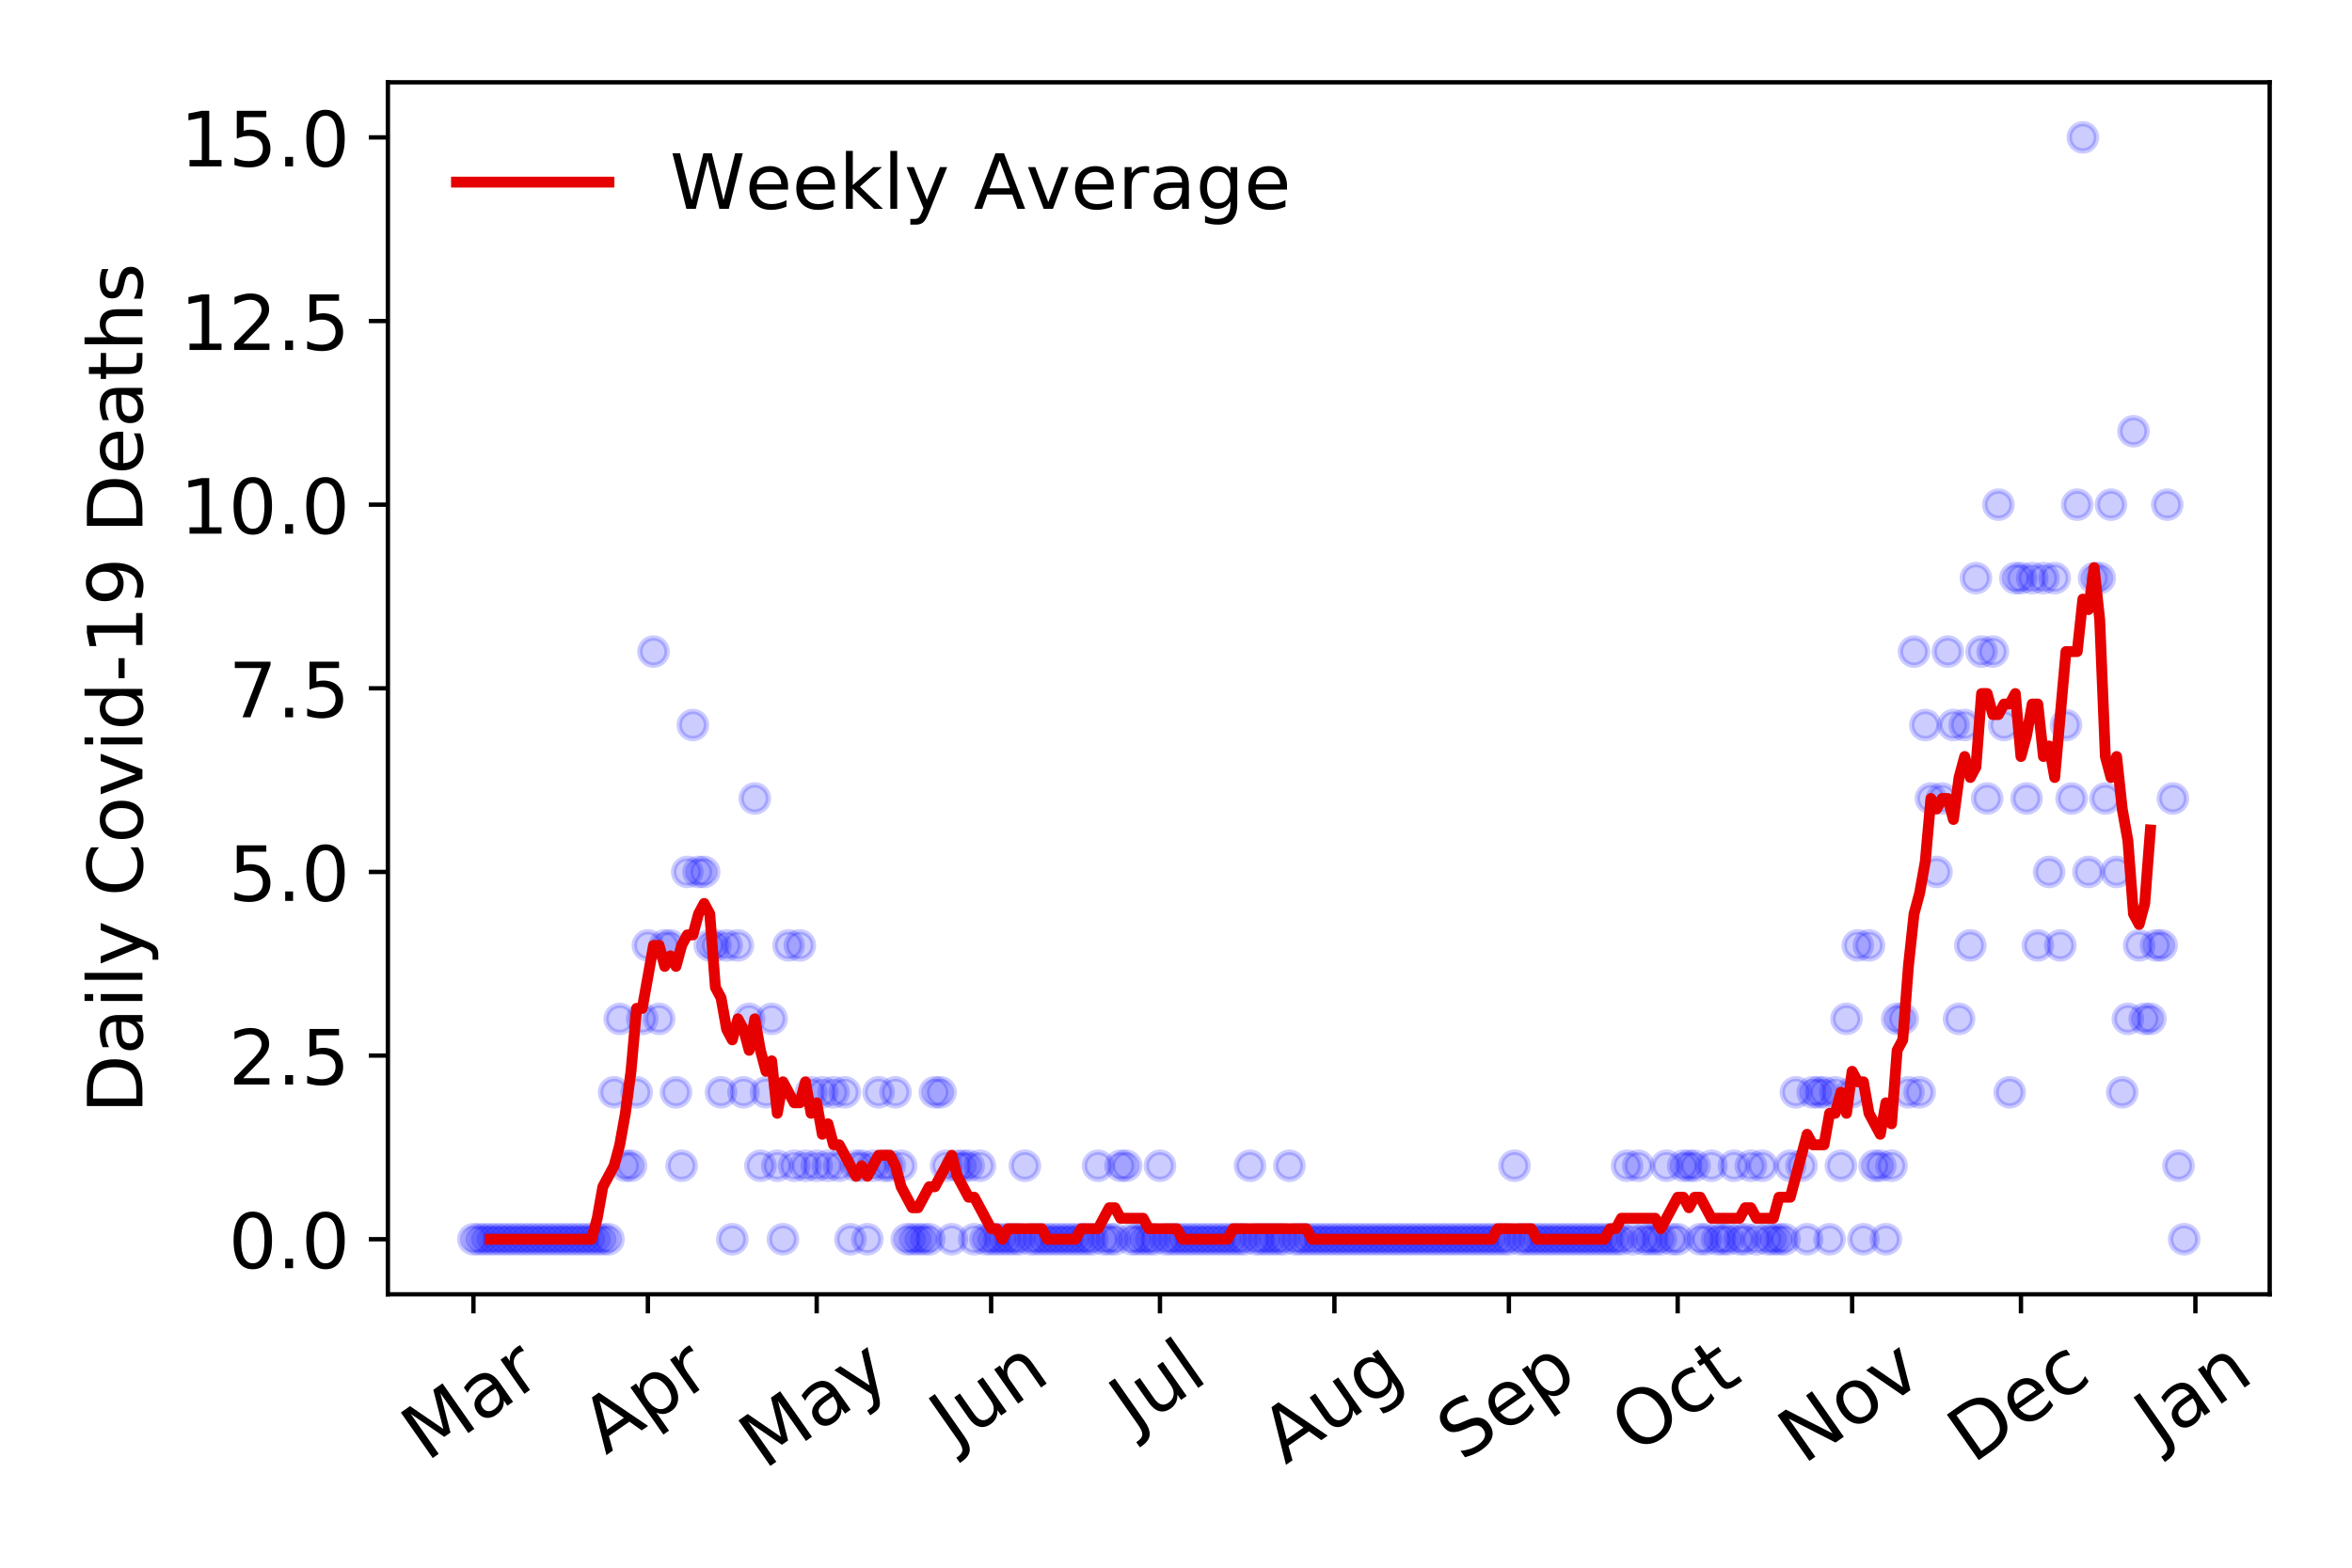 <?xml version="1.0" encoding="utf-8" standalone="no"?>
<!DOCTYPE svg PUBLIC "-//W3C//DTD SVG 1.1//EN"
  "http://www.w3.org/Graphics/SVG/1.1/DTD/svg11.dtd">
<!-- Created with matplotlib (https://matplotlib.org/) -->
<svg height="288pt" version="1.1" viewBox="0 0 432 288" width="432pt" xmlns="http://www.w3.org/2000/svg" xmlns:xlink="http://www.w3.org/1999/xlink">
 <defs>
  <style type="text/css">
*{stroke-linecap:butt;stroke-linejoin:round;}
  </style>
 </defs>
 <g id="figure_1">
  <g id="patch_1">
   <path d="M 0 288 
L 432 288 
L 432 0 
L 0 0 
z
" style="fill:#ffffff;"/>
  </g>
  <g id="axes_1">
   <g id="patch_2">
    <path d="M 71.245 237.778 
L 416.88 237.778 
L 416.88 15.12 
L 71.245 15.12 
z
" style="fill:#ffffff;"/>
   </g>
   <g id="matplotlib.axis_1">
    <g id="xtick_1">
     <g id="line2d_1">
      <defs>
       <path d="M 0 0 
L 0 3.5 
" id="mb9ff986ff9" style="stroke:#000000;stroke-width:0.8;"/>
      </defs>
      <g>
       <use style="stroke:#000000;stroke-width:0.8;" x="86.956" xlink:href="#mb9ff986ff9" y="237.778"/>
      </g>
     </g>
     <g id="text_1">
      <!-- Mar -->
      <defs>
       <path d="M 9.812 72.906 
L 24.516 72.906 
L 43.109 23.297 
L 61.812 72.906 
L 76.516 72.906 
L 76.516 0 
L 66.891 0 
L 66.891 64.016 
L 48.094 14.016 
L 38.188 14.016 
L 19.391 64.016 
L 19.391 0 
L 9.812 0 
z
" id="DejaVuSans-77"/>
       <path d="M 34.281 27.484 
Q 23.391 27.484 19.188 25 
Q 14.984 22.516 14.984 16.5 
Q 14.984 11.719 18.141 8.906 
Q 21.297 6.109 26.703 6.109 
Q 34.188 6.109 38.703 11.406 
Q 43.219 16.703 43.219 25.484 
L 43.219 27.484 
z
M 52.203 31.203 
L 52.203 0 
L 43.219 0 
L 43.219 8.297 
Q 40.141 3.328 35.547 0.953 
Q 30.953 -1.422 24.312 -1.422 
Q 15.922 -1.422 10.953 3.297 
Q 6 8.016 6 15.922 
Q 6 25.141 12.172 29.828 
Q 18.359 34.516 30.609 34.516 
L 43.219 34.516 
L 43.219 35.406 
Q 43.219 41.609 39.141 45 
Q 35.062 48.391 27.688 48.391 
Q 23 48.391 18.547 47.266 
Q 14.109 46.141 10.016 43.891 
L 10.016 52.203 
Q 14.938 54.109 19.578 55.047 
Q 24.219 56 28.609 56 
Q 40.484 56 46.344 49.844 
Q 52.203 43.703 52.203 31.203 
z
" id="DejaVuSans-97"/>
       <path d="M 41.109 46.297 
Q 39.594 47.172 37.812 47.578 
Q 36.031 48 33.891 48 
Q 26.266 48 22.188 43.047 
Q 18.109 38.094 18.109 28.812 
L 18.109 0 
L 9.078 0 
L 9.078 54.688 
L 18.109 54.688 
L 18.109 46.188 
Q 20.953 51.172 25.484 53.578 
Q 30.031 56 36.531 56 
Q 37.453 56 38.578 55.875 
Q 39.703 55.766 41.062 55.516 
z
" id="DejaVuSans-114"/>
      </defs>
      <g transform="translate(78.353 268.643)rotate(-35)scale(0.14 -0.14)">
       <use xlink:href="#DejaVuSans-77"/>
       <use x="86.279" xlink:href="#DejaVuSans-97"/>
       <use x="147.559" xlink:href="#DejaVuSans-114"/>
      </g>
     </g>
    </g>
    <g id="xtick_2">
     <g id="line2d_2">
      <g>
       <use style="stroke:#000000;stroke-width:0.8;" x="118.997" xlink:href="#mb9ff986ff9" y="237.778"/>
      </g>
     </g>
     <g id="text_2">
      <!-- Apr -->
      <defs>
       <path d="M 34.188 63.188 
L 20.797 26.906 
L 47.609 26.906 
z
M 28.609 72.906 
L 39.797 72.906 
L 67.578 0 
L 57.328 0 
L 50.688 18.703 
L 17.828 18.703 
L 11.188 0 
L 0.781 0 
z
" id="DejaVuSans-65"/>
       <path d="M 18.109 8.203 
L 18.109 -20.797 
L 9.078 -20.797 
L 9.078 54.688 
L 18.109 54.688 
L 18.109 46.391 
Q 20.953 51.266 25.266 53.625 
Q 29.594 56 35.594 56 
Q 45.562 56 51.781 48.094 
Q 58.016 40.188 58.016 27.297 
Q 58.016 14.406 51.781 6.484 
Q 45.562 -1.422 35.594 -1.422 
Q 29.594 -1.422 25.266 0.953 
Q 20.953 3.328 18.109 8.203 
z
M 48.688 27.297 
Q 48.688 37.203 44.609 42.844 
Q 40.531 48.484 33.406 48.484 
Q 26.266 48.484 22.188 42.844 
Q 18.109 37.203 18.109 27.297 
Q 18.109 17.391 22.188 11.75 
Q 26.266 6.109 33.406 6.109 
Q 40.531 6.109 44.609 11.75 
Q 48.688 17.391 48.688 27.297 
z
" id="DejaVuSans-112"/>
      </defs>
      <g transform="translate(111.293 267.384)rotate(-35)scale(0.14 -0.14)">
       <use xlink:href="#DejaVuSans-65"/>
       <use x="68.408" xlink:href="#DejaVuSans-112"/>
       <use x="131.885" xlink:href="#DejaVuSans-114"/>
      </g>
     </g>
    </g>
    <g id="xtick_3">
     <g id="line2d_3">
      <g>
       <use style="stroke:#000000;stroke-width:0.8;" x="150.005" xlink:href="#mb9ff986ff9" y="237.778"/>
      </g>
     </g>
     <g id="text_3">
      <!-- May -->
      <defs>
       <path d="M 32.172 -5.078 
Q 28.375 -14.844 24.75 -17.812 
Q 21.141 -20.797 15.094 -20.797 
L 7.906 -20.797 
L 7.906 -13.281 
L 13.188 -13.281 
Q 16.891 -13.281 18.938 -11.516 
Q 21 -9.766 23.484 -3.219 
L 25.094 0.875 
L 2.984 54.688 
L 12.5 54.688 
L 29.594 11.922 
L 46.688 54.688 
L 56.203 54.688 
z
" id="DejaVuSans-121"/>
      </defs>
      <g transform="translate(140.366 270.094)rotate(-35)scale(0.14 -0.14)">
       <use xlink:href="#DejaVuSans-77"/>
       <use x="86.279" xlink:href="#DejaVuSans-97"/>
       <use x="147.559" xlink:href="#DejaVuSans-121"/>
      </g>
     </g>
    </g>
    <g id="xtick_4">
     <g id="line2d_4">
      <g>
       <use style="stroke:#000000;stroke-width:0.8;" x="182.047" xlink:href="#mb9ff986ff9" y="237.778"/>
      </g>
     </g>
     <g id="text_4">
      <!-- Jun -->
      <defs>
       <path d="M 9.812 72.906 
L 19.672 72.906 
L 19.672 5.078 
Q 19.672 -8.109 14.672 -14.062 
Q 9.672 -20.016 -1.422 -20.016 
L -5.172 -20.016 
L -5.172 -11.719 
L -2.094 -11.719 
Q 4.438 -11.719 7.125 -8.047 
Q 9.812 -4.391 9.812 5.078 
z
" id="DejaVuSans-74"/>
       <path d="M 8.5 21.578 
L 8.5 54.688 
L 17.484 54.688 
L 17.484 21.922 
Q 17.484 14.156 20.5 10.266 
Q 23.531 6.391 29.594 6.391 
Q 36.859 6.391 41.078 11.031 
Q 45.312 15.672 45.312 23.688 
L 45.312 54.688 
L 54.297 54.688 
L 54.297 0 
L 45.312 0 
L 45.312 8.406 
Q 42.047 3.422 37.719 1 
Q 33.406 -1.422 27.688 -1.422 
Q 18.266 -1.422 13.375 4.438 
Q 8.5 10.297 8.5 21.578 
z
M 31.109 56 
z
" id="DejaVuSans-117"/>
       <path d="M 54.891 33.016 
L 54.891 0 
L 45.906 0 
L 45.906 32.719 
Q 45.906 40.484 42.875 44.328 
Q 39.844 48.188 33.797 48.188 
Q 26.516 48.188 22.312 43.547 
Q 18.109 38.922 18.109 30.906 
L 18.109 0 
L 9.078 0 
L 9.078 54.688 
L 18.109 54.688 
L 18.109 46.188 
Q 21.344 51.125 25.703 53.562 
Q 30.078 56 35.797 56 
Q 45.219 56 50.047 50.172 
Q 54.891 44.344 54.891 33.016 
z
" id="DejaVuSans-110"/>
      </defs>
      <g transform="translate(175.303 266.039)rotate(-35)scale(0.14 -0.14)">
       <use xlink:href="#DejaVuSans-74"/>
       <use x="29.492" xlink:href="#DejaVuSans-117"/>
       <use x="92.871" xlink:href="#DejaVuSans-110"/>
      </g>
     </g>
    </g>
    <g id="xtick_5">
     <g id="line2d_5">
      <g>
       <use style="stroke:#000000;stroke-width:0.8;" x="213.055" xlink:href="#mb9ff986ff9" y="237.778"/>
      </g>
     </g>
     <g id="text_5">
      <!-- Jul -->
      <defs>
       <path d="M 9.422 75.984 
L 18.406 75.984 
L 18.406 0 
L 9.422 0 
z
" id="DejaVuSans-108"/>
      </defs>
      <g transform="translate(208.352 263.181)rotate(-35)scale(0.14 -0.14)">
       <use xlink:href="#DejaVuSans-74"/>
       <use x="29.492" xlink:href="#DejaVuSans-117"/>
       <use x="92.871" xlink:href="#DejaVuSans-108"/>
      </g>
     </g>
    </g>
    <g id="xtick_6">
     <g id="line2d_6">
      <g>
       <use style="stroke:#000000;stroke-width:0.8;" x="245.096" xlink:href="#mb9ff986ff9" y="237.778"/>
      </g>
     </g>
     <g id="text_6">
      <!-- Aug -->
      <defs>
       <path d="M 45.406 27.984 
Q 45.406 37.75 41.375 43.109 
Q 37.359 48.484 30.078 48.484 
Q 22.859 48.484 18.828 43.109 
Q 14.797 37.75 14.797 27.984 
Q 14.797 18.266 18.828 12.891 
Q 22.859 7.516 30.078 7.516 
Q 37.359 7.516 41.375 12.891 
Q 45.406 18.266 45.406 27.984 
z
M 54.391 6.781 
Q 54.391 -7.172 48.188 -13.984 
Q 42 -20.797 29.203 -20.797 
Q 24.469 -20.797 20.266 -20.094 
Q 16.062 -19.391 12.109 -17.922 
L 12.109 -9.188 
Q 16.062 -11.328 19.922 -12.344 
Q 23.781 -13.375 27.781 -13.375 
Q 36.625 -13.375 41.016 -8.766 
Q 45.406 -4.156 45.406 5.172 
L 45.406 9.625 
Q 42.625 4.781 38.281 2.391 
Q 33.938 0 27.875 0 
Q 17.828 0 11.672 7.656 
Q 5.516 15.328 5.516 27.984 
Q 5.516 40.672 11.672 48.328 
Q 17.828 56 27.875 56 
Q 33.938 56 38.281 53.609 
Q 42.625 51.219 45.406 46.391 
L 45.406 54.688 
L 54.391 54.688 
z
" id="DejaVuSans-103"/>
      </defs>
      <g transform="translate(236.115 269.172)rotate(-35)scale(0.14 -0.14)">
       <use xlink:href="#DejaVuSans-65"/>
       <use x="68.408" xlink:href="#DejaVuSans-117"/>
       <use x="131.787" xlink:href="#DejaVuSans-103"/>
      </g>
     </g>
    </g>
    <g id="xtick_7">
     <g id="line2d_7">
      <g>
       <use style="stroke:#000000;stroke-width:0.8;" x="277.138" xlink:href="#mb9ff986ff9" y="237.778"/>
      </g>
     </g>
     <g id="text_7">
      <!-- Sep -->
      <defs>
       <path d="M 53.516 70.516 
L 53.516 60.891 
Q 47.906 63.578 42.922 64.891 
Q 37.938 66.219 33.297 66.219 
Q 25.25 66.219 20.875 63.094 
Q 16.5 59.969 16.5 54.203 
Q 16.5 49.359 19.406 46.891 
Q 22.312 44.438 30.422 42.922 
L 36.375 41.703 
Q 47.406 39.594 52.656 34.297 
Q 57.906 29 57.906 20.125 
Q 57.906 9.516 50.797 4.047 
Q 43.703 -1.422 29.984 -1.422 
Q 24.812 -1.422 18.969 -0.25 
Q 13.141 0.922 6.891 3.219 
L 6.891 13.375 
Q 12.891 10.016 18.656 8.297 
Q 24.422 6.594 29.984 6.594 
Q 38.422 6.594 43.016 9.906 
Q 47.609 13.234 47.609 19.391 
Q 47.609 24.75 44.312 27.781 
Q 41.016 30.812 33.5 32.328 
L 27.484 33.5 
Q 16.453 35.688 11.516 40.375 
Q 6.594 45.062 6.594 53.422 
Q 6.594 63.094 13.406 68.656 
Q 20.219 74.219 32.172 74.219 
Q 37.312 74.219 42.625 73.281 
Q 47.953 72.359 53.516 70.516 
z
" id="DejaVuSans-83"/>
       <path d="M 56.203 29.594 
L 56.203 25.203 
L 14.891 25.203 
Q 15.484 15.922 20.484 11.062 
Q 25.484 6.203 34.422 6.203 
Q 39.594 6.203 44.453 7.469 
Q 49.312 8.734 54.109 11.281 
L 54.109 2.781 
Q 49.266 0.734 44.188 -0.344 
Q 39.109 -1.422 33.891 -1.422 
Q 20.797 -1.422 13.156 6.188 
Q 5.516 13.812 5.516 26.812 
Q 5.516 40.234 12.766 48.109 
Q 20.016 56 32.328 56 
Q 43.359 56 49.781 48.891 
Q 56.203 41.797 56.203 29.594 
z
M 47.219 32.234 
Q 47.125 39.594 43.094 43.984 
Q 39.062 48.391 32.422 48.391 
Q 24.906 48.391 20.391 44.141 
Q 15.875 39.891 15.188 32.172 
z
" id="DejaVuSans-101"/>
      </defs>
      <g transform="translate(268.545 268.629)rotate(-35)scale(0.14 -0.14)">
       <use xlink:href="#DejaVuSans-83"/>
       <use x="63.477" xlink:href="#DejaVuSans-101"/>
       <use x="125" xlink:href="#DejaVuSans-112"/>
      </g>
     </g>
    </g>
    <g id="xtick_8">
     <g id="line2d_8">
      <g>
       <use style="stroke:#000000;stroke-width:0.8;" x="308.146" xlink:href="#mb9ff986ff9" y="237.778"/>
      </g>
     </g>
     <g id="text_8">
      <!-- Oct -->
      <defs>
       <path d="M 39.406 66.219 
Q 28.656 66.219 22.328 58.203 
Q 16.016 50.203 16.016 36.375 
Q 16.016 22.609 22.328 14.594 
Q 28.656 6.594 39.406 6.594 
Q 50.141 6.594 56.422 14.594 
Q 62.703 22.609 62.703 36.375 
Q 62.703 50.203 56.422 58.203 
Q 50.141 66.219 39.406 66.219 
z
M 39.406 74.219 
Q 54.734 74.219 63.906 63.938 
Q 73.094 53.656 73.094 36.375 
Q 73.094 19.141 63.906 8.859 
Q 54.734 -1.422 39.406 -1.422 
Q 24.031 -1.422 14.812 8.828 
Q 5.609 19.094 5.609 36.375 
Q 5.609 53.656 14.812 63.938 
Q 24.031 74.219 39.406 74.219 
z
" id="DejaVuSans-79"/>
       <path d="M 48.781 52.594 
L 48.781 44.188 
Q 44.969 46.297 41.141 47.344 
Q 37.312 48.391 33.406 48.391 
Q 24.656 48.391 19.812 42.844 
Q 14.984 37.312 14.984 27.297 
Q 14.984 17.281 19.812 11.734 
Q 24.656 6.203 33.406 6.203 
Q 37.312 6.203 41.141 7.25 
Q 44.969 8.297 48.781 10.406 
L 48.781 2.094 
Q 45.016 0.344 40.984 -0.531 
Q 36.969 -1.422 32.422 -1.422 
Q 20.062 -1.422 12.781 6.344 
Q 5.516 14.109 5.516 27.297 
Q 5.516 40.672 12.859 48.328 
Q 20.219 56 33.016 56 
Q 37.156 56 41.109 55.141 
Q 45.062 54.297 48.781 52.594 
z
" id="DejaVuSans-99"/>
       <path d="M 18.312 70.219 
L 18.312 54.688 
L 36.812 54.688 
L 36.812 47.703 
L 18.312 47.703 
L 18.312 18.016 
Q 18.312 11.328 20.141 9.422 
Q 21.969 7.516 27.594 7.516 
L 36.812 7.516 
L 36.812 0 
L 27.594 0 
Q 17.188 0 13.234 3.875 
Q 9.281 7.766 9.281 18.016 
L 9.281 47.703 
L 2.688 47.703 
L 2.688 54.688 
L 9.281 54.688 
L 9.281 70.219 
z
" id="DejaVuSans-116"/>
      </defs>
      <g transform="translate(300.447 267.377)rotate(-35)scale(0.14 -0.14)">
       <use xlink:href="#DejaVuSans-79"/>
       <use x="78.711" xlink:href="#DejaVuSans-99"/>
       <use x="133.691" xlink:href="#DejaVuSans-116"/>
      </g>
     </g>
    </g>
    <g id="xtick_9">
     <g id="line2d_9">
      <g>
       <use style="stroke:#000000;stroke-width:0.8;" x="340.187" xlink:href="#mb9ff986ff9" y="237.778"/>
      </g>
     </g>
     <g id="text_9">
      <!-- Nov -->
      <defs>
       <path d="M 9.812 72.906 
L 23.094 72.906 
L 55.422 11.922 
L 55.422 72.906 
L 64.984 72.906 
L 64.984 0 
L 51.703 0 
L 19.391 60.984 
L 19.391 0 
L 9.812 0 
z
" id="DejaVuSans-78"/>
       <path d="M 30.609 48.391 
Q 23.391 48.391 19.188 42.75 
Q 14.984 37.109 14.984 27.297 
Q 14.984 17.484 19.156 11.844 
Q 23.344 6.203 30.609 6.203 
Q 37.797 6.203 41.984 11.859 
Q 46.188 17.531 46.188 27.297 
Q 46.188 37.016 41.984 42.703 
Q 37.797 48.391 30.609 48.391 
z
M 30.609 56 
Q 42.328 56 49.016 48.375 
Q 55.719 40.766 55.719 27.297 
Q 55.719 13.875 49.016 6.219 
Q 42.328 -1.422 30.609 -1.422 
Q 18.844 -1.422 12.172 6.219 
Q 5.516 13.875 5.516 27.297 
Q 5.516 40.766 12.172 48.375 
Q 18.844 56 30.609 56 
z
" id="DejaVuSans-111"/>
       <path d="M 2.984 54.688 
L 12.5 54.688 
L 29.594 8.797 
L 46.688 54.688 
L 56.203 54.688 
L 35.688 0 
L 23.484 0 
z
" id="DejaVuSans-118"/>
      </defs>
      <g transform="translate(331.211 269.166)rotate(-35)scale(0.14 -0.14)">
       <use xlink:href="#DejaVuSans-78"/>
       <use x="74.805" xlink:href="#DejaVuSans-111"/>
       <use x="135.986" xlink:href="#DejaVuSans-118"/>
      </g>
     </g>
    </g>
    <g id="xtick_10">
     <g id="line2d_10">
      <g>
       <use style="stroke:#000000;stroke-width:0.8;" x="371.195" xlink:href="#mb9ff986ff9" y="237.778"/>
      </g>
     </g>
     <g id="text_10">
      <!-- Dec -->
      <defs>
       <path d="M 19.672 64.797 
L 19.672 8.109 
L 31.594 8.109 
Q 46.688 8.109 53.688 14.938 
Q 60.688 21.781 60.688 36.531 
Q 60.688 51.172 53.688 57.984 
Q 46.688 64.797 31.594 64.797 
z
M 9.812 72.906 
L 30.078 72.906 
Q 51.266 72.906 61.172 64.094 
Q 71.094 55.281 71.094 36.531 
Q 71.094 17.672 61.125 8.828 
Q 51.172 0 30.078 0 
L 9.812 0 
z
" id="DejaVuSans-68"/>
      </defs>
      <g transform="translate(362.314 269.032)rotate(-35)scale(0.14 -0.14)">
       <use xlink:href="#DejaVuSans-68"/>
       <use x="77.002" xlink:href="#DejaVuSans-101"/>
       <use x="138.525" xlink:href="#DejaVuSans-99"/>
      </g>
     </g>
    </g>
    <g id="xtick_11">
     <g id="line2d_11">
      <g>
       <use style="stroke:#000000;stroke-width:0.8;" x="403.237" xlink:href="#mb9ff986ff9" y="237.778"/>
      </g>
     </g>
     <g id="text_11">
      <!-- Jan -->
      <g transform="translate(396.613 265.871)rotate(-35)scale(0.14 -0.14)">
       <use xlink:href="#DejaVuSans-74"/>
       <use x="29.492" xlink:href="#DejaVuSans-97"/>
       <use x="90.771" xlink:href="#DejaVuSans-110"/>
      </g>
     </g>
    </g>
   </g>
   <g id="matplotlib.axis_2">
    <g id="ytick_1">
     <g id="line2d_12">
      <defs>
       <path d="M 0 0 
L -3.5 0 
" id="m385835cbf4" style="stroke:#000000;stroke-width:0.8;"/>
      </defs>
      <g>
       <use style="stroke:#000000;stroke-width:0.8;" x="71.245" xlink:href="#m385835cbf4" y="227.657"/>
      </g>
     </g>
     <g id="text_12">
      <!-- 0.0 -->
      <defs>
       <path d="M 31.781 66.406 
Q 24.172 66.406 20.328 58.906 
Q 16.5 51.422 16.5 36.375 
Q 16.5 21.391 20.328 13.891 
Q 24.172 6.391 31.781 6.391 
Q 39.453 6.391 43.281 13.891 
Q 47.125 21.391 47.125 36.375 
Q 47.125 51.422 43.281 58.906 
Q 39.453 66.406 31.781 66.406 
z
M 31.781 74.219 
Q 44.047 74.219 50.516 64.516 
Q 56.984 54.828 56.984 36.375 
Q 56.984 17.969 50.516 8.266 
Q 44.047 -1.422 31.781 -1.422 
Q 19.531 -1.422 13.062 8.266 
Q 6.594 17.969 6.594 36.375 
Q 6.594 54.828 13.062 64.516 
Q 19.531 74.219 31.781 74.219 
z
" id="DejaVuSans-48"/>
       <path d="M 10.688 12.406 
L 21 12.406 
L 21 0 
L 10.688 0 
z
" id="DejaVuSans-46"/>
      </defs>
      <g transform="translate(41.981 232.976)scale(0.14 -0.14)">
       <use xlink:href="#DejaVuSans-48"/>
       <use x="63.623" xlink:href="#DejaVuSans-46"/>
       <use x="95.41" xlink:href="#DejaVuSans-48"/>
      </g>
     </g>
    </g>
    <g id="ytick_2">
     <g id="line2d_13">
      <g>
       <use style="stroke:#000000;stroke-width:0.8;" x="71.245" xlink:href="#m385835cbf4" y="193.921"/>
      </g>
     </g>
     <g id="text_13">
      <!-- 2.5 -->
      <defs>
       <path d="M 19.188 8.297 
L 53.609 8.297 
L 53.609 0 
L 7.328 0 
L 7.328 8.297 
Q 12.938 14.109 22.625 23.891 
Q 32.328 33.688 34.812 36.531 
Q 39.547 41.844 41.422 45.531 
Q 43.312 49.219 43.312 52.781 
Q 43.312 58.594 39.234 62.25 
Q 35.156 65.922 28.609 65.922 
Q 23.969 65.922 18.812 64.312 
Q 13.672 62.703 7.812 59.422 
L 7.812 69.391 
Q 13.766 71.781 18.938 73 
Q 24.125 74.219 28.422 74.219 
Q 39.75 74.219 46.484 68.547 
Q 53.219 62.891 53.219 53.422 
Q 53.219 48.922 51.531 44.891 
Q 49.859 40.875 45.406 35.406 
Q 44.188 33.984 37.641 27.219 
Q 31.109 20.453 19.188 8.297 
z
" id="DejaVuSans-50"/>
       <path d="M 10.797 72.906 
L 49.516 72.906 
L 49.516 64.594 
L 19.828 64.594 
L 19.828 46.734 
Q 21.969 47.469 24.109 47.828 
Q 26.266 48.188 28.422 48.188 
Q 40.625 48.188 47.75 41.5 
Q 54.891 34.812 54.891 23.391 
Q 54.891 11.625 47.562 5.094 
Q 40.234 -1.422 26.906 -1.422 
Q 22.312 -1.422 17.547 -0.641 
Q 12.797 0.141 7.719 1.703 
L 7.719 11.625 
Q 12.109 9.234 16.797 8.062 
Q 21.484 6.891 26.703 6.891 
Q 35.156 6.891 40.078 11.328 
Q 45.016 15.766 45.016 23.391 
Q 45.016 31 40.078 35.438 
Q 35.156 39.891 26.703 39.891 
Q 22.75 39.891 18.812 39.016 
Q 14.891 38.141 10.797 36.281 
z
" id="DejaVuSans-53"/>
      </defs>
      <g transform="translate(41.981 199.24)scale(0.14 -0.14)">
       <use xlink:href="#DejaVuSans-50"/>
       <use x="63.623" xlink:href="#DejaVuSans-46"/>
       <use x="95.41" xlink:href="#DejaVuSans-53"/>
      </g>
     </g>
    </g>
    <g id="ytick_3">
     <g id="line2d_14">
      <g>
       <use style="stroke:#000000;stroke-width:0.8;" x="71.245" xlink:href="#m385835cbf4" y="160.185"/>
      </g>
     </g>
     <g id="text_14">
      <!-- 5.0 -->
      <g transform="translate(41.981 165.504)scale(0.14 -0.14)">
       <use xlink:href="#DejaVuSans-53"/>
       <use x="63.623" xlink:href="#DejaVuSans-46"/>
       <use x="95.41" xlink:href="#DejaVuSans-48"/>
      </g>
     </g>
    </g>
    <g id="ytick_4">
     <g id="line2d_15">
      <g>
       <use style="stroke:#000000;stroke-width:0.8;" x="71.245" xlink:href="#m385835cbf4" y="126.449"/>
      </g>
     </g>
     <g id="text_15">
      <!-- 7.5 -->
      <defs>
       <path d="M 8.203 72.906 
L 55.078 72.906 
L 55.078 68.703 
L 28.609 0 
L 18.312 0 
L 43.219 64.594 
L 8.203 64.594 
z
" id="DejaVuSans-55"/>
      </defs>
      <g transform="translate(41.981 131.768)scale(0.14 -0.14)">
       <use xlink:href="#DejaVuSans-55"/>
       <use x="63.623" xlink:href="#DejaVuSans-46"/>
       <use x="95.41" xlink:href="#DejaVuSans-53"/>
      </g>
     </g>
    </g>
    <g id="ytick_5">
     <g id="line2d_16">
      <g>
       <use style="stroke:#000000;stroke-width:0.8;" x="71.245" xlink:href="#m385835cbf4" y="92.713"/>
      </g>
     </g>
     <g id="text_16">
      <!-- 10.0 -->
      <defs>
       <path d="M 12.406 8.297 
L 28.516 8.297 
L 28.516 63.922 
L 10.984 60.406 
L 10.984 69.391 
L 28.422 72.906 
L 38.281 72.906 
L 38.281 8.297 
L 54.391 8.297 
L 54.391 0 
L 12.406 0 
z
" id="DejaVuSans-49"/>
      </defs>
      <g transform="translate(33.073 98.032)scale(0.14 -0.14)">
       <use xlink:href="#DejaVuSans-49"/>
       <use x="63.623" xlink:href="#DejaVuSans-48"/>
       <use x="127.246" xlink:href="#DejaVuSans-46"/>
       <use x="159.033" xlink:href="#DejaVuSans-48"/>
      </g>
     </g>
    </g>
    <g id="ytick_6">
     <g id="line2d_17">
      <g>
       <use style="stroke:#000000;stroke-width:0.8;" x="71.245" xlink:href="#m385835cbf4" y="58.977"/>
      </g>
     </g>
     <g id="text_17">
      <!-- 12.5 -->
      <g transform="translate(33.073 64.296)scale(0.14 -0.14)">
       <use xlink:href="#DejaVuSans-49"/>
       <use x="63.623" xlink:href="#DejaVuSans-50"/>
       <use x="127.246" xlink:href="#DejaVuSans-46"/>
       <use x="159.033" xlink:href="#DejaVuSans-53"/>
      </g>
     </g>
    </g>
    <g id="ytick_7">
     <g id="line2d_18">
      <g>
       <use style="stroke:#000000;stroke-width:0.8;" x="71.245" xlink:href="#m385835cbf4" y="25.241"/>
      </g>
     </g>
     <g id="text_18">
      <!-- 15.0 -->
      <g transform="translate(33.073 30.56)scale(0.14 -0.14)">
       <use xlink:href="#DejaVuSans-49"/>
       <use x="63.623" xlink:href="#DejaVuSans-53"/>
       <use x="127.246" xlink:href="#DejaVuSans-46"/>
       <use x="159.033" xlink:href="#DejaVuSans-48"/>
      </g>
     </g>
    </g>
    <g id="text_19">
     <!-- Daily Covid-19 Deaths -->
     <defs>
      <path d="M 9.422 54.688 
L 18.406 54.688 
L 18.406 0 
L 9.422 0 
z
M 9.422 75.984 
L 18.406 75.984 
L 18.406 64.594 
L 9.422 64.594 
z
" id="DejaVuSans-105"/>
      <path id="DejaVuSans-32"/>
      <path d="M 64.406 67.281 
L 64.406 56.891 
Q 59.422 61.531 53.781 63.812 
Q 48.141 66.109 41.797 66.109 
Q 29.297 66.109 22.656 58.469 
Q 16.016 50.828 16.016 36.375 
Q 16.016 21.969 22.656 14.328 
Q 29.297 6.688 41.797 6.688 
Q 48.141 6.688 53.781 8.984 
Q 59.422 11.281 64.406 15.922 
L 64.406 5.609 
Q 59.234 2.094 53.438 0.328 
Q 47.656 -1.422 41.219 -1.422 
Q 24.656 -1.422 15.125 8.703 
Q 5.609 18.844 5.609 36.375 
Q 5.609 53.953 15.125 64.078 
Q 24.656 74.219 41.219 74.219 
Q 47.75 74.219 53.531 72.484 
Q 59.328 70.75 64.406 67.281 
z
" id="DejaVuSans-67"/>
      <path d="M 45.406 46.391 
L 45.406 75.984 
L 54.391 75.984 
L 54.391 0 
L 45.406 0 
L 45.406 8.203 
Q 42.578 3.328 38.25 0.953 
Q 33.938 -1.422 27.875 -1.422 
Q 17.969 -1.422 11.734 6.484 
Q 5.516 14.406 5.516 27.297 
Q 5.516 40.188 11.734 48.094 
Q 17.969 56 27.875 56 
Q 33.938 56 38.25 53.625 
Q 42.578 51.266 45.406 46.391 
z
M 14.797 27.297 
Q 14.797 17.391 18.875 11.75 
Q 22.953 6.109 30.078 6.109 
Q 37.203 6.109 41.297 11.75 
Q 45.406 17.391 45.406 27.297 
Q 45.406 37.203 41.297 42.844 
Q 37.203 48.484 30.078 48.484 
Q 22.953 48.484 18.875 42.844 
Q 14.797 37.203 14.797 27.297 
z
" id="DejaVuSans-100"/>
      <path d="M 4.891 31.391 
L 31.203 31.391 
L 31.203 23.391 
L 4.891 23.391 
z
" id="DejaVuSans-45"/>
      <path d="M 10.984 1.516 
L 10.984 10.5 
Q 14.703 8.734 18.5 7.812 
Q 22.312 6.891 25.984 6.891 
Q 35.75 6.891 40.891 13.453 
Q 46.047 20.016 46.781 33.406 
Q 43.953 29.203 39.594 26.953 
Q 35.25 24.703 29.984 24.703 
Q 19.047 24.703 12.672 31.312 
Q 6.297 37.938 6.297 49.422 
Q 6.297 60.641 12.938 67.422 
Q 19.578 74.219 30.609 74.219 
Q 43.266 74.219 49.922 64.516 
Q 56.594 54.828 56.594 36.375 
Q 56.594 19.141 48.406 8.859 
Q 40.234 -1.422 26.422 -1.422 
Q 22.703 -1.422 18.891 -0.688 
Q 15.094 0.047 10.984 1.516 
z
M 30.609 32.422 
Q 37.25 32.422 41.125 36.953 
Q 45.016 41.5 45.016 49.422 
Q 45.016 57.281 41.125 61.844 
Q 37.25 66.406 30.609 66.406 
Q 23.969 66.406 20.094 61.844 
Q 16.219 57.281 16.219 49.422 
Q 16.219 41.5 20.094 36.953 
Q 23.969 32.422 30.609 32.422 
z
" id="DejaVuSans-57"/>
      <path d="M 54.891 33.016 
L 54.891 0 
L 45.906 0 
L 45.906 32.719 
Q 45.906 40.484 42.875 44.328 
Q 39.844 48.188 33.797 48.188 
Q 26.516 48.188 22.312 43.547 
Q 18.109 38.922 18.109 30.906 
L 18.109 0 
L 9.078 0 
L 9.078 75.984 
L 18.109 75.984 
L 18.109 46.188 
Q 21.344 51.125 25.703 53.562 
Q 30.078 56 35.797 56 
Q 45.219 56 50.047 50.172 
Q 54.891 44.344 54.891 33.016 
z
" id="DejaVuSans-104"/>
      <path d="M 44.281 53.078 
L 44.281 44.578 
Q 40.484 46.531 36.375 47.5 
Q 32.281 48.484 27.875 48.484 
Q 21.188 48.484 17.844 46.438 
Q 14.5 44.391 14.5 40.281 
Q 14.5 37.156 16.891 35.375 
Q 19.281 33.594 26.516 31.984 
L 29.594 31.297 
Q 39.156 29.25 43.188 25.516 
Q 47.219 21.781 47.219 15.094 
Q 47.219 7.469 41.188 3.016 
Q 35.156 -1.422 24.609 -1.422 
Q 20.219 -1.422 15.453 -0.562 
Q 10.688 0.297 5.422 2 
L 5.422 11.281 
Q 10.406 8.688 15.234 7.391 
Q 20.062 6.109 24.812 6.109 
Q 31.156 6.109 34.562 8.281 
Q 37.984 10.453 37.984 14.406 
Q 37.984 18.062 35.516 20.016 
Q 33.062 21.969 24.703 23.781 
L 21.578 24.516 
Q 13.234 26.266 9.516 29.906 
Q 5.812 33.547 5.812 39.891 
Q 5.812 47.609 11.281 51.797 
Q 16.75 56 26.812 56 
Q 31.781 56 36.172 55.266 
Q 40.578 54.547 44.281 53.078 
z
" id="DejaVuSans-115"/>
     </defs>
     <g transform="translate(26.162 204.56)rotate(-90)scale(0.14 -0.14)">
      <use xlink:href="#DejaVuSans-68"/>
      <use x="77.002" xlink:href="#DejaVuSans-97"/>
      <use x="138.281" xlink:href="#DejaVuSans-105"/>
      <use x="166.064" xlink:href="#DejaVuSans-108"/>
      <use x="193.848" xlink:href="#DejaVuSans-121"/>
      <use x="253.027" xlink:href="#DejaVuSans-32"/>
      <use x="284.814" xlink:href="#DejaVuSans-67"/>
      <use x="354.639" xlink:href="#DejaVuSans-111"/>
      <use x="415.82" xlink:href="#DejaVuSans-118"/>
      <use x="475" xlink:href="#DejaVuSans-105"/>
      <use x="502.783" xlink:href="#DejaVuSans-100"/>
      <use x="566.26" xlink:href="#DejaVuSans-45"/>
      <use x="602.344" xlink:href="#DejaVuSans-49"/>
      <use x="665.967" xlink:href="#DejaVuSans-57"/>
      <use x="729.59" xlink:href="#DejaVuSans-32"/>
      <use x="761.377" xlink:href="#DejaVuSans-68"/>
      <use x="838.379" xlink:href="#DejaVuSans-101"/>
      <use x="899.902" xlink:href="#DejaVuSans-97"/>
      <use x="961.182" xlink:href="#DejaVuSans-116"/>
      <use x="1000.391" xlink:href="#DejaVuSans-104"/>
      <use x="1063.77" xlink:href="#DejaVuSans-115"/>
     </g>
    </g>
   </g>
   <g id="line2d_19">
    <defs>
     <path d="M 0 2.5 
C 0.663 2.5 1.299 2.237 1.768 1.768 
C 2.237 1.299 2.5 0.663 2.5 0 
C 2.5 -0.663 2.237 -1.299 1.768 -1.768 
C 1.299 -2.237 0.663 -2.5 0 -2.5 
C -0.663 -2.5 -1.299 -2.237 -1.768 -1.768 
C -2.237 -1.299 -2.5 -0.663 -2.5 0 
C -2.5 0.663 -2.237 1.299 -1.768 1.768 
C -1.299 2.237 -0.663 2.5 0 2.5 
z
" id="mc35e82ee24" style="stroke:#0000ff;stroke-opacity:0.2;"/>
    </defs>
    <g clip-path="url(#p4636949784)">
     <use style="fill:#0000ff;fill-opacity:0.2;stroke:#0000ff;stroke-opacity:0.2;" x="86.956" xlink:href="#mc35e82ee24" y="227.657"/>
     <use style="fill:#0000ff;fill-opacity:0.2;stroke:#0000ff;stroke-opacity:0.2;" x="87.989" xlink:href="#mc35e82ee24" y="227.657"/>
     <use style="fill:#0000ff;fill-opacity:0.2;stroke:#0000ff;stroke-opacity:0.2;" x="89.023" xlink:href="#mc35e82ee24" y="227.657"/>
     <use style="fill:#0000ff;fill-opacity:0.2;stroke:#0000ff;stroke-opacity:0.2;" x="90.056" xlink:href="#mc35e82ee24" y="227.657"/>
     <use style="fill:#0000ff;fill-opacity:0.2;stroke:#0000ff;stroke-opacity:0.2;" x="91.09" xlink:href="#mc35e82ee24" y="227.657"/>
     <use style="fill:#0000ff;fill-opacity:0.2;stroke:#0000ff;stroke-opacity:0.2;" x="92.124" xlink:href="#mc35e82ee24" y="227.657"/>
     <use style="fill:#0000ff;fill-opacity:0.2;stroke:#0000ff;stroke-opacity:0.2;" x="93.157" xlink:href="#mc35e82ee24" y="227.657"/>
     <use style="fill:#0000ff;fill-opacity:0.2;stroke:#0000ff;stroke-opacity:0.2;" x="94.191" xlink:href="#mc35e82ee24" y="227.657"/>
     <use style="fill:#0000ff;fill-opacity:0.2;stroke:#0000ff;stroke-opacity:0.2;" x="95.224" xlink:href="#mc35e82ee24" y="227.657"/>
     <use style="fill:#0000ff;fill-opacity:0.2;stroke:#0000ff;stroke-opacity:0.2;" x="96.258" xlink:href="#mc35e82ee24" y="227.657"/>
     <use style="fill:#0000ff;fill-opacity:0.2;stroke:#0000ff;stroke-opacity:0.2;" x="97.292" xlink:href="#mc35e82ee24" y="227.657"/>
     <use style="fill:#0000ff;fill-opacity:0.2;stroke:#0000ff;stroke-opacity:0.2;" x="98.325" xlink:href="#mc35e82ee24" y="227.657"/>
     <use style="fill:#0000ff;fill-opacity:0.2;stroke:#0000ff;stroke-opacity:0.2;" x="99.359" xlink:href="#mc35e82ee24" y="227.657"/>
     <use style="fill:#0000ff;fill-opacity:0.2;stroke:#0000ff;stroke-opacity:0.2;" x="100.392" xlink:href="#mc35e82ee24" y="227.657"/>
     <use style="fill:#0000ff;fill-opacity:0.2;stroke:#0000ff;stroke-opacity:0.2;" x="101.426" xlink:href="#mc35e82ee24" y="227.657"/>
     <use style="fill:#0000ff;fill-opacity:0.2;stroke:#0000ff;stroke-opacity:0.2;" x="102.46" xlink:href="#mc35e82ee24" y="227.657"/>
     <use style="fill:#0000ff;fill-opacity:0.2;stroke:#0000ff;stroke-opacity:0.2;" x="103.493" xlink:href="#mc35e82ee24" y="227.657"/>
     <use style="fill:#0000ff;fill-opacity:0.2;stroke:#0000ff;stroke-opacity:0.2;" x="104.527" xlink:href="#mc35e82ee24" y="227.657"/>
     <use style="fill:#0000ff;fill-opacity:0.2;stroke:#0000ff;stroke-opacity:0.2;" x="105.56" xlink:href="#mc35e82ee24" y="227.657"/>
     <use style="fill:#0000ff;fill-opacity:0.2;stroke:#0000ff;stroke-opacity:0.2;" x="106.594" xlink:href="#mc35e82ee24" y="227.657"/>
     <use style="fill:#0000ff;fill-opacity:0.2;stroke:#0000ff;stroke-opacity:0.2;" x="107.628" xlink:href="#mc35e82ee24" y="227.657"/>
     <use style="fill:#0000ff;fill-opacity:0.2;stroke:#0000ff;stroke-opacity:0.2;" x="108.661" xlink:href="#mc35e82ee24" y="227.657"/>
     <use style="fill:#0000ff;fill-opacity:0.2;stroke:#0000ff;stroke-opacity:0.2;" x="109.695" xlink:href="#mc35e82ee24" y="227.657"/>
     <use style="fill:#0000ff;fill-opacity:0.2;stroke:#0000ff;stroke-opacity:0.2;" x="110.728" xlink:href="#mc35e82ee24" y="227.657"/>
     <use style="fill:#0000ff;fill-opacity:0.2;stroke:#0000ff;stroke-opacity:0.2;" x="111.762" xlink:href="#mc35e82ee24" y="227.657"/>
     <use style="fill:#0000ff;fill-opacity:0.2;stroke:#0000ff;stroke-opacity:0.2;" x="112.796" xlink:href="#mc35e82ee24" y="200.668"/>
     <use style="fill:#0000ff;fill-opacity:0.2;stroke:#0000ff;stroke-opacity:0.2;" x="113.829" xlink:href="#mc35e82ee24" y="187.174"/>
     <use style="fill:#0000ff;fill-opacity:0.2;stroke:#0000ff;stroke-opacity:0.2;" x="114.863" xlink:href="#mc35e82ee24" y="214.163"/>
     <use style="fill:#0000ff;fill-opacity:0.2;stroke:#0000ff;stroke-opacity:0.2;" x="115.896" xlink:href="#mc35e82ee24" y="214.163"/>
     <use style="fill:#0000ff;fill-opacity:0.2;stroke:#0000ff;stroke-opacity:0.2;" x="116.93" xlink:href="#mc35e82ee24" y="200.668"/>
     <use style="fill:#0000ff;fill-opacity:0.2;stroke:#0000ff;stroke-opacity:0.2;" x="117.964" xlink:href="#mc35e82ee24" y="187.174"/>
     <use style="fill:#0000ff;fill-opacity:0.2;stroke:#0000ff;stroke-opacity:0.2;" x="118.997" xlink:href="#mc35e82ee24" y="173.68"/>
     <use style="fill:#0000ff;fill-opacity:0.2;stroke:#0000ff;stroke-opacity:0.2;" x="120.031" xlink:href="#mc35e82ee24" y="119.702"/>
     <use style="fill:#0000ff;fill-opacity:0.2;stroke:#0000ff;stroke-opacity:0.2;" x="121.064" xlink:href="#mc35e82ee24" y="187.174"/>
     <use style="fill:#0000ff;fill-opacity:0.2;stroke:#0000ff;stroke-opacity:0.2;" x="122.098" xlink:href="#mc35e82ee24" y="173.68"/>
     <use style="fill:#0000ff;fill-opacity:0.2;stroke:#0000ff;stroke-opacity:0.2;" x="123.132" xlink:href="#mc35e82ee24" y="173.68"/>
     <use style="fill:#0000ff;fill-opacity:0.2;stroke:#0000ff;stroke-opacity:0.2;" x="124.165" xlink:href="#mc35e82ee24" y="200.668"/>
     <use style="fill:#0000ff;fill-opacity:0.2;stroke:#0000ff;stroke-opacity:0.2;" x="125.199" xlink:href="#mc35e82ee24" y="214.163"/>
     <use style="fill:#0000ff;fill-opacity:0.2;stroke:#0000ff;stroke-opacity:0.2;" x="126.232" xlink:href="#mc35e82ee24" y="160.185"/>
     <use style="fill:#0000ff;fill-opacity:0.2;stroke:#0000ff;stroke-opacity:0.2;" x="127.266" xlink:href="#mc35e82ee24" y="133.196"/>
     <use style="fill:#0000ff;fill-opacity:0.2;stroke:#0000ff;stroke-opacity:0.2;" x="128.3" xlink:href="#mc35e82ee24" y="160.185"/>
     <use style="fill:#0000ff;fill-opacity:0.2;stroke:#0000ff;stroke-opacity:0.2;" x="129.333" xlink:href="#mc35e82ee24" y="160.185"/>
     <use style="fill:#0000ff;fill-opacity:0.2;stroke:#0000ff;stroke-opacity:0.2;" x="130.367" xlink:href="#mc35e82ee24" y="173.68"/>
     <use style="fill:#0000ff;fill-opacity:0.2;stroke:#0000ff;stroke-opacity:0.2;" x="131.4" xlink:href="#mc35e82ee24" y="173.68"/>
     <use style="fill:#0000ff;fill-opacity:0.2;stroke:#0000ff;stroke-opacity:0.2;" x="132.434" xlink:href="#mc35e82ee24" y="200.668"/>
     <use style="fill:#0000ff;fill-opacity:0.2;stroke:#0000ff;stroke-opacity:0.2;" x="133.468" xlink:href="#mc35e82ee24" y="173.68"/>
     <use style="fill:#0000ff;fill-opacity:0.2;stroke:#0000ff;stroke-opacity:0.2;" x="134.501" xlink:href="#mc35e82ee24" y="227.657"/>
     <use style="fill:#0000ff;fill-opacity:0.2;stroke:#0000ff;stroke-opacity:0.2;" x="135.535" xlink:href="#mc35e82ee24" y="173.68"/>
     <use style="fill:#0000ff;fill-opacity:0.2;stroke:#0000ff;stroke-opacity:0.2;" x="136.568" xlink:href="#mc35e82ee24" y="200.668"/>
     <use style="fill:#0000ff;fill-opacity:0.2;stroke:#0000ff;stroke-opacity:0.2;" x="137.602" xlink:href="#mc35e82ee24" y="187.174"/>
     <use style="fill:#0000ff;fill-opacity:0.2;stroke:#0000ff;stroke-opacity:0.2;" x="138.636" xlink:href="#mc35e82ee24" y="146.691"/>
     <use style="fill:#0000ff;fill-opacity:0.2;stroke:#0000ff;stroke-opacity:0.2;" x="139.669" xlink:href="#mc35e82ee24" y="214.163"/>
     <use style="fill:#0000ff;fill-opacity:0.2;stroke:#0000ff;stroke-opacity:0.2;" x="140.703" xlink:href="#mc35e82ee24" y="200.668"/>
     <use style="fill:#0000ff;fill-opacity:0.2;stroke:#0000ff;stroke-opacity:0.2;" x="141.736" xlink:href="#mc35e82ee24" y="187.174"/>
     <use style="fill:#0000ff;fill-opacity:0.2;stroke:#0000ff;stroke-opacity:0.2;" x="142.77" xlink:href="#mc35e82ee24" y="214.163"/>
     <use style="fill:#0000ff;fill-opacity:0.2;stroke:#0000ff;stroke-opacity:0.2;" x="143.804" xlink:href="#mc35e82ee24" y="227.657"/>
     <use style="fill:#0000ff;fill-opacity:0.2;stroke:#0000ff;stroke-opacity:0.2;" x="144.837" xlink:href="#mc35e82ee24" y="173.68"/>
     <use style="fill:#0000ff;fill-opacity:0.2;stroke:#0000ff;stroke-opacity:0.2;" x="145.871" xlink:href="#mc35e82ee24" y="214.163"/>
     <use style="fill:#0000ff;fill-opacity:0.2;stroke:#0000ff;stroke-opacity:0.2;" x="146.904" xlink:href="#mc35e82ee24" y="173.68"/>
     <use style="fill:#0000ff;fill-opacity:0.2;stroke:#0000ff;stroke-opacity:0.2;" x="147.938" xlink:href="#mc35e82ee24" y="214.163"/>
     <use style="fill:#0000ff;fill-opacity:0.2;stroke:#0000ff;stroke-opacity:0.2;" x="148.972" xlink:href="#mc35e82ee24" y="200.668"/>
     <use style="fill:#0000ff;fill-opacity:0.2;stroke:#0000ff;stroke-opacity:0.2;" x="150.005" xlink:href="#mc35e82ee24" y="214.163"/>
     <use style="fill:#0000ff;fill-opacity:0.2;stroke:#0000ff;stroke-opacity:0.2;" x="151.039" xlink:href="#mc35e82ee24" y="200.668"/>
     <use style="fill:#0000ff;fill-opacity:0.2;stroke:#0000ff;stroke-opacity:0.2;" x="152.072" xlink:href="#mc35e82ee24" y="214.163"/>
     <use style="fill:#0000ff;fill-opacity:0.2;stroke:#0000ff;stroke-opacity:0.2;" x="153.106" xlink:href="#mc35e82ee24" y="200.668"/>
     <use style="fill:#0000ff;fill-opacity:0.2;stroke:#0000ff;stroke-opacity:0.2;" x="154.14" xlink:href="#mc35e82ee24" y="214.163"/>
     <use style="fill:#0000ff;fill-opacity:0.2;stroke:#0000ff;stroke-opacity:0.2;" x="155.173" xlink:href="#mc35e82ee24" y="200.668"/>
     <use style="fill:#0000ff;fill-opacity:0.2;stroke:#0000ff;stroke-opacity:0.2;" x="156.207" xlink:href="#mc35e82ee24" y="227.657"/>
     <use style="fill:#0000ff;fill-opacity:0.2;stroke:#0000ff;stroke-opacity:0.2;" x="157.24" xlink:href="#mc35e82ee24" y="214.163"/>
     <use style="fill:#0000ff;fill-opacity:0.2;stroke:#0000ff;stroke-opacity:0.2;" x="158.274" xlink:href="#mc35e82ee24" y="214.163"/>
     <use style="fill:#0000ff;fill-opacity:0.2;stroke:#0000ff;stroke-opacity:0.2;" x="159.308" xlink:href="#mc35e82ee24" y="227.657"/>
     <use style="fill:#0000ff;fill-opacity:0.2;stroke:#0000ff;stroke-opacity:0.2;" x="160.341" xlink:href="#mc35e82ee24" y="214.163"/>
     <use style="fill:#0000ff;fill-opacity:0.2;stroke:#0000ff;stroke-opacity:0.2;" x="161.375" xlink:href="#mc35e82ee24" y="200.668"/>
     <use style="fill:#0000ff;fill-opacity:0.2;stroke:#0000ff;stroke-opacity:0.2;" x="162.408" xlink:href="#mc35e82ee24" y="214.163"/>
     <use style="fill:#0000ff;fill-opacity:0.2;stroke:#0000ff;stroke-opacity:0.2;" x="163.442" xlink:href="#mc35e82ee24" y="214.163"/>
     <use style="fill:#0000ff;fill-opacity:0.2;stroke:#0000ff;stroke-opacity:0.2;" x="164.475" xlink:href="#mc35e82ee24" y="200.668"/>
     <use style="fill:#0000ff;fill-opacity:0.2;stroke:#0000ff;stroke-opacity:0.2;" x="165.509" xlink:href="#mc35e82ee24" y="214.163"/>
     <use style="fill:#0000ff;fill-opacity:0.2;stroke:#0000ff;stroke-opacity:0.2;" x="166.543" xlink:href="#mc35e82ee24" y="227.657"/>
     <use style="fill:#0000ff;fill-opacity:0.2;stroke:#0000ff;stroke-opacity:0.2;" x="167.576" xlink:href="#mc35e82ee24" y="227.657"/>
     <use style="fill:#0000ff;fill-opacity:0.2;stroke:#0000ff;stroke-opacity:0.2;" x="168.61" xlink:href="#mc35e82ee24" y="227.657"/>
     <use style="fill:#0000ff;fill-opacity:0.2;stroke:#0000ff;stroke-opacity:0.2;" x="169.643" xlink:href="#mc35e82ee24" y="227.657"/>
     <use style="fill:#0000ff;fill-opacity:0.2;stroke:#0000ff;stroke-opacity:0.2;" x="170.677" xlink:href="#mc35e82ee24" y="227.657"/>
     <use style="fill:#0000ff;fill-opacity:0.2;stroke:#0000ff;stroke-opacity:0.2;" x="171.711" xlink:href="#mc35e82ee24" y="200.668"/>
     <use style="fill:#0000ff;fill-opacity:0.2;stroke:#0000ff;stroke-opacity:0.2;" x="172.744" xlink:href="#mc35e82ee24" y="200.668"/>
     <use style="fill:#0000ff;fill-opacity:0.2;stroke:#0000ff;stroke-opacity:0.2;" x="173.778" xlink:href="#mc35e82ee24" y="214.163"/>
     <use style="fill:#0000ff;fill-opacity:0.2;stroke:#0000ff;stroke-opacity:0.2;" x="174.811" xlink:href="#mc35e82ee24" y="227.657"/>
     <use style="fill:#0000ff;fill-opacity:0.2;stroke:#0000ff;stroke-opacity:0.2;" x="175.845" xlink:href="#mc35e82ee24" y="214.163"/>
     <use style="fill:#0000ff;fill-opacity:0.2;stroke:#0000ff;stroke-opacity:0.2;" x="176.879" xlink:href="#mc35e82ee24" y="214.163"/>
     <use style="fill:#0000ff;fill-opacity:0.2;stroke:#0000ff;stroke-opacity:0.2;" x="177.912" xlink:href="#mc35e82ee24" y="214.163"/>
     <use style="fill:#0000ff;fill-opacity:0.2;stroke:#0000ff;stroke-opacity:0.2;" x="178.946" xlink:href="#mc35e82ee24" y="227.657"/>
     <use style="fill:#0000ff;fill-opacity:0.2;stroke:#0000ff;stroke-opacity:0.2;" x="179.979" xlink:href="#mc35e82ee24" y="214.163"/>
     <use style="fill:#0000ff;fill-opacity:0.2;stroke:#0000ff;stroke-opacity:0.2;" x="181.013" xlink:href="#mc35e82ee24" y="227.657"/>
     <use style="fill:#0000ff;fill-opacity:0.2;stroke:#0000ff;stroke-opacity:0.2;" x="182.047" xlink:href="#mc35e82ee24" y="227.657"/>
     <use style="fill:#0000ff;fill-opacity:0.2;stroke:#0000ff;stroke-opacity:0.2;" x="183.08" xlink:href="#mc35e82ee24" y="227.657"/>
     <use style="fill:#0000ff;fill-opacity:0.2;stroke:#0000ff;stroke-opacity:0.2;" x="184.114" xlink:href="#mc35e82ee24" y="227.657"/>
     <use style="fill:#0000ff;fill-opacity:0.2;stroke:#0000ff;stroke-opacity:0.2;" x="185.147" xlink:href="#mc35e82ee24" y="227.657"/>
     <use style="fill:#0000ff;fill-opacity:0.2;stroke:#0000ff;stroke-opacity:0.2;" x="186.181" xlink:href="#mc35e82ee24" y="227.657"/>
     <use style="fill:#0000ff;fill-opacity:0.2;stroke:#0000ff;stroke-opacity:0.2;" x="187.215" xlink:href="#mc35e82ee24" y="227.657"/>
     <use style="fill:#0000ff;fill-opacity:0.2;stroke:#0000ff;stroke-opacity:0.2;" x="188.248" xlink:href="#mc35e82ee24" y="214.163"/>
     <use style="fill:#0000ff;fill-opacity:0.2;stroke:#0000ff;stroke-opacity:0.2;" x="189.282" xlink:href="#mc35e82ee24" y="227.657"/>
     <use style="fill:#0000ff;fill-opacity:0.2;stroke:#0000ff;stroke-opacity:0.2;" x="190.315" xlink:href="#mc35e82ee24" y="227.657"/>
     <use style="fill:#0000ff;fill-opacity:0.2;stroke:#0000ff;stroke-opacity:0.2;" x="191.349" xlink:href="#mc35e82ee24" y="227.657"/>
     <use style="fill:#0000ff;fill-opacity:0.2;stroke:#0000ff;stroke-opacity:0.2;" x="192.383" xlink:href="#mc35e82ee24" y="227.657"/>
     <use style="fill:#0000ff;fill-opacity:0.2;stroke:#0000ff;stroke-opacity:0.2;" x="193.416" xlink:href="#mc35e82ee24" y="227.657"/>
     <use style="fill:#0000ff;fill-opacity:0.2;stroke:#0000ff;stroke-opacity:0.2;" x="194.45" xlink:href="#mc35e82ee24" y="227.657"/>
     <use style="fill:#0000ff;fill-opacity:0.2;stroke:#0000ff;stroke-opacity:0.2;" x="195.483" xlink:href="#mc35e82ee24" y="227.657"/>
     <use style="fill:#0000ff;fill-opacity:0.2;stroke:#0000ff;stroke-opacity:0.2;" x="196.517" xlink:href="#mc35e82ee24" y="227.657"/>
     <use style="fill:#0000ff;fill-opacity:0.2;stroke:#0000ff;stroke-opacity:0.2;" x="197.551" xlink:href="#mc35e82ee24" y="227.657"/>
     <use style="fill:#0000ff;fill-opacity:0.2;stroke:#0000ff;stroke-opacity:0.2;" x="198.584" xlink:href="#mc35e82ee24" y="227.657"/>
     <use style="fill:#0000ff;fill-opacity:0.2;stroke:#0000ff;stroke-opacity:0.2;" x="199.618" xlink:href="#mc35e82ee24" y="227.657"/>
     <use style="fill:#0000ff;fill-opacity:0.2;stroke:#0000ff;stroke-opacity:0.2;" x="200.651" xlink:href="#mc35e82ee24" y="227.657"/>
     <use style="fill:#0000ff;fill-opacity:0.2;stroke:#0000ff;stroke-opacity:0.2;" x="201.685" xlink:href="#mc35e82ee24" y="214.163"/>
     <use style="fill:#0000ff;fill-opacity:0.2;stroke:#0000ff;stroke-opacity:0.2;" x="202.719" xlink:href="#mc35e82ee24" y="227.657"/>
     <use style="fill:#0000ff;fill-opacity:0.2;stroke:#0000ff;stroke-opacity:0.2;" x="203.752" xlink:href="#mc35e82ee24" y="227.657"/>
     <use style="fill:#0000ff;fill-opacity:0.2;stroke:#0000ff;stroke-opacity:0.2;" x="204.786" xlink:href="#mc35e82ee24" y="227.657"/>
     <use style="fill:#0000ff;fill-opacity:0.2;stroke:#0000ff;stroke-opacity:0.2;" x="205.819" xlink:href="#mc35e82ee24" y="214.163"/>
     <use style="fill:#0000ff;fill-opacity:0.2;stroke:#0000ff;stroke-opacity:0.2;" x="206.853" xlink:href="#mc35e82ee24" y="214.163"/>
     <use style="fill:#0000ff;fill-opacity:0.2;stroke:#0000ff;stroke-opacity:0.2;" x="207.887" xlink:href="#mc35e82ee24" y="227.657"/>
     <use style="fill:#0000ff;fill-opacity:0.2;stroke:#0000ff;stroke-opacity:0.2;" x="208.92" xlink:href="#mc35e82ee24" y="227.657"/>
     <use style="fill:#0000ff;fill-opacity:0.2;stroke:#0000ff;stroke-opacity:0.2;" x="209.954" xlink:href="#mc35e82ee24" y="227.657"/>
     <use style="fill:#0000ff;fill-opacity:0.2;stroke:#0000ff;stroke-opacity:0.2;" x="210.987" xlink:href="#mc35e82ee24" y="227.657"/>
     <use style="fill:#0000ff;fill-opacity:0.2;stroke:#0000ff;stroke-opacity:0.2;" x="212.021" xlink:href="#mc35e82ee24" y="227.657"/>
     <use style="fill:#0000ff;fill-opacity:0.2;stroke:#0000ff;stroke-opacity:0.2;" x="213.055" xlink:href="#mc35e82ee24" y="214.163"/>
     <use style="fill:#0000ff;fill-opacity:0.2;stroke:#0000ff;stroke-opacity:0.2;" x="214.088" xlink:href="#mc35e82ee24" y="227.657"/>
     <use style="fill:#0000ff;fill-opacity:0.2;stroke:#0000ff;stroke-opacity:0.2;" x="215.122" xlink:href="#mc35e82ee24" y="227.657"/>
     <use style="fill:#0000ff;fill-opacity:0.2;stroke:#0000ff;stroke-opacity:0.2;" x="216.155" xlink:href="#mc35e82ee24" y="227.657"/>
     <use style="fill:#0000ff;fill-opacity:0.2;stroke:#0000ff;stroke-opacity:0.2;" x="217.189" xlink:href="#mc35e82ee24" y="227.657"/>
     <use style="fill:#0000ff;fill-opacity:0.2;stroke:#0000ff;stroke-opacity:0.2;" x="218.223" xlink:href="#mc35e82ee24" y="227.657"/>
     <use style="fill:#0000ff;fill-opacity:0.2;stroke:#0000ff;stroke-opacity:0.2;" x="219.256" xlink:href="#mc35e82ee24" y="227.657"/>
     <use style="fill:#0000ff;fill-opacity:0.2;stroke:#0000ff;stroke-opacity:0.2;" x="220.29" xlink:href="#mc35e82ee24" y="227.657"/>
     <use style="fill:#0000ff;fill-opacity:0.2;stroke:#0000ff;stroke-opacity:0.2;" x="221.323" xlink:href="#mc35e82ee24" y="227.657"/>
     <use style="fill:#0000ff;fill-opacity:0.2;stroke:#0000ff;stroke-opacity:0.2;" x="222.357" xlink:href="#mc35e82ee24" y="227.657"/>
     <use style="fill:#0000ff;fill-opacity:0.2;stroke:#0000ff;stroke-opacity:0.2;" x="223.391" xlink:href="#mc35e82ee24" y="227.657"/>
     <use style="fill:#0000ff;fill-opacity:0.2;stroke:#0000ff;stroke-opacity:0.2;" x="224.424" xlink:href="#mc35e82ee24" y="227.657"/>
     <use style="fill:#0000ff;fill-opacity:0.2;stroke:#0000ff;stroke-opacity:0.2;" x="225.458" xlink:href="#mc35e82ee24" y="227.657"/>
     <use style="fill:#0000ff;fill-opacity:0.2;stroke:#0000ff;stroke-opacity:0.2;" x="226.491" xlink:href="#mc35e82ee24" y="227.657"/>
     <use style="fill:#0000ff;fill-opacity:0.2;stroke:#0000ff;stroke-opacity:0.2;" x="227.525" xlink:href="#mc35e82ee24" y="227.657"/>
     <use style="fill:#0000ff;fill-opacity:0.2;stroke:#0000ff;stroke-opacity:0.2;" x="228.559" xlink:href="#mc35e82ee24" y="227.657"/>
     <use style="fill:#0000ff;fill-opacity:0.2;stroke:#0000ff;stroke-opacity:0.2;" x="229.592" xlink:href="#mc35e82ee24" y="214.163"/>
     <use style="fill:#0000ff;fill-opacity:0.2;stroke:#0000ff;stroke-opacity:0.2;" x="230.626" xlink:href="#mc35e82ee24" y="227.657"/>
     <use style="fill:#0000ff;fill-opacity:0.2;stroke:#0000ff;stroke-opacity:0.2;" x="231.659" xlink:href="#mc35e82ee24" y="227.657"/>
     <use style="fill:#0000ff;fill-opacity:0.2;stroke:#0000ff;stroke-opacity:0.2;" x="232.693" xlink:href="#mc35e82ee24" y="227.657"/>
     <use style="fill:#0000ff;fill-opacity:0.2;stroke:#0000ff;stroke-opacity:0.2;" x="233.727" xlink:href="#mc35e82ee24" y="227.657"/>
     <use style="fill:#0000ff;fill-opacity:0.2;stroke:#0000ff;stroke-opacity:0.2;" x="234.76" xlink:href="#mc35e82ee24" y="227.657"/>
     <use style="fill:#0000ff;fill-opacity:0.2;stroke:#0000ff;stroke-opacity:0.2;" x="235.794" xlink:href="#mc35e82ee24" y="227.657"/>
     <use style="fill:#0000ff;fill-opacity:0.2;stroke:#0000ff;stroke-opacity:0.2;" x="236.827" xlink:href="#mc35e82ee24" y="214.163"/>
     <use style="fill:#0000ff;fill-opacity:0.2;stroke:#0000ff;stroke-opacity:0.2;" x="237.861" xlink:href="#mc35e82ee24" y="227.657"/>
     <use style="fill:#0000ff;fill-opacity:0.2;stroke:#0000ff;stroke-opacity:0.2;" x="238.895" xlink:href="#mc35e82ee24" y="227.657"/>
     <use style="fill:#0000ff;fill-opacity:0.2;stroke:#0000ff;stroke-opacity:0.2;" x="239.928" xlink:href="#mc35e82ee24" y="227.657"/>
     <use style="fill:#0000ff;fill-opacity:0.2;stroke:#0000ff;stroke-opacity:0.2;" x="240.962" xlink:href="#mc35e82ee24" y="227.657"/>
     <use style="fill:#0000ff;fill-opacity:0.2;stroke:#0000ff;stroke-opacity:0.2;" x="241.995" xlink:href="#mc35e82ee24" y="227.657"/>
     <use style="fill:#0000ff;fill-opacity:0.2;stroke:#0000ff;stroke-opacity:0.2;" x="243.029" xlink:href="#mc35e82ee24" y="227.657"/>
     <use style="fill:#0000ff;fill-opacity:0.2;stroke:#0000ff;stroke-opacity:0.2;" x="244.062" xlink:href="#mc35e82ee24" y="227.657"/>
     <use style="fill:#0000ff;fill-opacity:0.2;stroke:#0000ff;stroke-opacity:0.2;" x="245.096" xlink:href="#mc35e82ee24" y="227.657"/>
     <use style="fill:#0000ff;fill-opacity:0.2;stroke:#0000ff;stroke-opacity:0.2;" x="246.13" xlink:href="#mc35e82ee24" y="227.657"/>
     <use style="fill:#0000ff;fill-opacity:0.2;stroke:#0000ff;stroke-opacity:0.2;" x="247.163" xlink:href="#mc35e82ee24" y="227.657"/>
     <use style="fill:#0000ff;fill-opacity:0.2;stroke:#0000ff;stroke-opacity:0.2;" x="248.197" xlink:href="#mc35e82ee24" y="227.657"/>
     <use style="fill:#0000ff;fill-opacity:0.2;stroke:#0000ff;stroke-opacity:0.2;" x="249.23" xlink:href="#mc35e82ee24" y="227.657"/>
     <use style="fill:#0000ff;fill-opacity:0.2;stroke:#0000ff;stroke-opacity:0.2;" x="250.264" xlink:href="#mc35e82ee24" y="227.657"/>
     <use style="fill:#0000ff;fill-opacity:0.2;stroke:#0000ff;stroke-opacity:0.2;" x="251.298" xlink:href="#mc35e82ee24" y="227.657"/>
     <use style="fill:#0000ff;fill-opacity:0.2;stroke:#0000ff;stroke-opacity:0.2;" x="252.331" xlink:href="#mc35e82ee24" y="227.657"/>
     <use style="fill:#0000ff;fill-opacity:0.2;stroke:#0000ff;stroke-opacity:0.2;" x="253.365" xlink:href="#mc35e82ee24" y="227.657"/>
     <use style="fill:#0000ff;fill-opacity:0.2;stroke:#0000ff;stroke-opacity:0.2;" x="254.398" xlink:href="#mc35e82ee24" y="227.657"/>
     <use style="fill:#0000ff;fill-opacity:0.2;stroke:#0000ff;stroke-opacity:0.2;" x="255.432" xlink:href="#mc35e82ee24" y="227.657"/>
     <use style="fill:#0000ff;fill-opacity:0.2;stroke:#0000ff;stroke-opacity:0.2;" x="256.466" xlink:href="#mc35e82ee24" y="227.657"/>
     <use style="fill:#0000ff;fill-opacity:0.2;stroke:#0000ff;stroke-opacity:0.2;" x="257.499" xlink:href="#mc35e82ee24" y="227.657"/>
     <use style="fill:#0000ff;fill-opacity:0.2;stroke:#0000ff;stroke-opacity:0.2;" x="258.533" xlink:href="#mc35e82ee24" y="227.657"/>
     <use style="fill:#0000ff;fill-opacity:0.2;stroke:#0000ff;stroke-opacity:0.2;" x="259.566" xlink:href="#mc35e82ee24" y="227.657"/>
     <use style="fill:#0000ff;fill-opacity:0.2;stroke:#0000ff;stroke-opacity:0.2;" x="260.6" xlink:href="#mc35e82ee24" y="227.657"/>
     <use style="fill:#0000ff;fill-opacity:0.2;stroke:#0000ff;stroke-opacity:0.2;" x="261.634" xlink:href="#mc35e82ee24" y="227.657"/>
     <use style="fill:#0000ff;fill-opacity:0.2;stroke:#0000ff;stroke-opacity:0.2;" x="262.667" xlink:href="#mc35e82ee24" y="227.657"/>
     <use style="fill:#0000ff;fill-opacity:0.2;stroke:#0000ff;stroke-opacity:0.2;" x="263.701" xlink:href="#mc35e82ee24" y="227.657"/>
     <use style="fill:#0000ff;fill-opacity:0.2;stroke:#0000ff;stroke-opacity:0.2;" x="264.734" xlink:href="#mc35e82ee24" y="227.657"/>
     <use style="fill:#0000ff;fill-opacity:0.2;stroke:#0000ff;stroke-opacity:0.2;" x="265.768" xlink:href="#mc35e82ee24" y="227.657"/>
     <use style="fill:#0000ff;fill-opacity:0.2;stroke:#0000ff;stroke-opacity:0.2;" x="266.802" xlink:href="#mc35e82ee24" y="227.657"/>
     <use style="fill:#0000ff;fill-opacity:0.2;stroke:#0000ff;stroke-opacity:0.2;" x="267.835" xlink:href="#mc35e82ee24" y="227.657"/>
     <use style="fill:#0000ff;fill-opacity:0.2;stroke:#0000ff;stroke-opacity:0.2;" x="268.869" xlink:href="#mc35e82ee24" y="227.657"/>
     <use style="fill:#0000ff;fill-opacity:0.2;stroke:#0000ff;stroke-opacity:0.2;" x="269.902" xlink:href="#mc35e82ee24" y="227.657"/>
     <use style="fill:#0000ff;fill-opacity:0.2;stroke:#0000ff;stroke-opacity:0.2;" x="270.936" xlink:href="#mc35e82ee24" y="227.657"/>
     <use style="fill:#0000ff;fill-opacity:0.2;stroke:#0000ff;stroke-opacity:0.2;" x="271.97" xlink:href="#mc35e82ee24" y="227.657"/>
     <use style="fill:#0000ff;fill-opacity:0.2;stroke:#0000ff;stroke-opacity:0.2;" x="273.003" xlink:href="#mc35e82ee24" y="227.657"/>
     <use style="fill:#0000ff;fill-opacity:0.2;stroke:#0000ff;stroke-opacity:0.2;" x="274.037" xlink:href="#mc35e82ee24" y="227.657"/>
     <use style="fill:#0000ff;fill-opacity:0.2;stroke:#0000ff;stroke-opacity:0.2;" x="275.07" xlink:href="#mc35e82ee24" y="227.657"/>
     <use style="fill:#0000ff;fill-opacity:0.2;stroke:#0000ff;stroke-opacity:0.2;" x="276.104" xlink:href="#mc35e82ee24" y="227.657"/>
     <use style="fill:#0000ff;fill-opacity:0.2;stroke:#0000ff;stroke-opacity:0.2;" x="277.138" xlink:href="#mc35e82ee24" y="227.657"/>
     <use style="fill:#0000ff;fill-opacity:0.2;stroke:#0000ff;stroke-opacity:0.2;" x="278.171" xlink:href="#mc35e82ee24" y="214.163"/>
     <use style="fill:#0000ff;fill-opacity:0.2;stroke:#0000ff;stroke-opacity:0.2;" x="279.205" xlink:href="#mc35e82ee24" y="227.657"/>
     <use style="fill:#0000ff;fill-opacity:0.2;stroke:#0000ff;stroke-opacity:0.2;" x="280.238" xlink:href="#mc35e82ee24" y="227.657"/>
     <use style="fill:#0000ff;fill-opacity:0.2;stroke:#0000ff;stroke-opacity:0.2;" x="281.272" xlink:href="#mc35e82ee24" y="227.657"/>
     <use style="fill:#0000ff;fill-opacity:0.2;stroke:#0000ff;stroke-opacity:0.2;" x="282.306" xlink:href="#mc35e82ee24" y="227.657"/>
     <use style="fill:#0000ff;fill-opacity:0.2;stroke:#0000ff;stroke-opacity:0.2;" x="283.339" xlink:href="#mc35e82ee24" y="227.657"/>
     <use style="fill:#0000ff;fill-opacity:0.2;stroke:#0000ff;stroke-opacity:0.2;" x="284.373" xlink:href="#mc35e82ee24" y="227.657"/>
     <use style="fill:#0000ff;fill-opacity:0.2;stroke:#0000ff;stroke-opacity:0.2;" x="285.406" xlink:href="#mc35e82ee24" y="227.657"/>
     <use style="fill:#0000ff;fill-opacity:0.2;stroke:#0000ff;stroke-opacity:0.2;" x="286.44" xlink:href="#mc35e82ee24" y="227.657"/>
     <use style="fill:#0000ff;fill-opacity:0.2;stroke:#0000ff;stroke-opacity:0.2;" x="287.474" xlink:href="#mc35e82ee24" y="227.657"/>
     <use style="fill:#0000ff;fill-opacity:0.2;stroke:#0000ff;stroke-opacity:0.2;" x="288.507" xlink:href="#mc35e82ee24" y="227.657"/>
     <use style="fill:#0000ff;fill-opacity:0.2;stroke:#0000ff;stroke-opacity:0.2;" x="289.541" xlink:href="#mc35e82ee24" y="227.657"/>
     <use style="fill:#0000ff;fill-opacity:0.2;stroke:#0000ff;stroke-opacity:0.2;" x="290.574" xlink:href="#mc35e82ee24" y="227.657"/>
     <use style="fill:#0000ff;fill-opacity:0.2;stroke:#0000ff;stroke-opacity:0.2;" x="291.608" xlink:href="#mc35e82ee24" y="227.657"/>
     <use style="fill:#0000ff;fill-opacity:0.2;stroke:#0000ff;stroke-opacity:0.2;" x="292.642" xlink:href="#mc35e82ee24" y="227.657"/>
     <use style="fill:#0000ff;fill-opacity:0.2;stroke:#0000ff;stroke-opacity:0.2;" x="293.675" xlink:href="#mc35e82ee24" y="227.657"/>
     <use style="fill:#0000ff;fill-opacity:0.2;stroke:#0000ff;stroke-opacity:0.2;" x="294.709" xlink:href="#mc35e82ee24" y="227.657"/>
     <use style="fill:#0000ff;fill-opacity:0.2;stroke:#0000ff;stroke-opacity:0.2;" x="295.742" xlink:href="#mc35e82ee24" y="227.657"/>
     <use style="fill:#0000ff;fill-opacity:0.2;stroke:#0000ff;stroke-opacity:0.2;" x="296.776" xlink:href="#mc35e82ee24" y="227.657"/>
     <use style="fill:#0000ff;fill-opacity:0.2;stroke:#0000ff;stroke-opacity:0.2;" x="297.81" xlink:href="#mc35e82ee24" y="227.657"/>
     <use style="fill:#0000ff;fill-opacity:0.2;stroke:#0000ff;stroke-opacity:0.2;" x="298.843" xlink:href="#mc35e82ee24" y="214.163"/>
     <use style="fill:#0000ff;fill-opacity:0.2;stroke:#0000ff;stroke-opacity:0.2;" x="299.877" xlink:href="#mc35e82ee24" y="227.657"/>
     <use style="fill:#0000ff;fill-opacity:0.2;stroke:#0000ff;stroke-opacity:0.2;" x="300.91" xlink:href="#mc35e82ee24" y="214.163"/>
     <use style="fill:#0000ff;fill-opacity:0.2;stroke:#0000ff;stroke-opacity:0.2;" x="301.944" xlink:href="#mc35e82ee24" y="227.657"/>
     <use style="fill:#0000ff;fill-opacity:0.2;stroke:#0000ff;stroke-opacity:0.2;" x="302.978" xlink:href="#mc35e82ee24" y="227.657"/>
     <use style="fill:#0000ff;fill-opacity:0.2;stroke:#0000ff;stroke-opacity:0.2;" x="304.011" xlink:href="#mc35e82ee24" y="227.657"/>
     <use style="fill:#0000ff;fill-opacity:0.2;stroke:#0000ff;stroke-opacity:0.2;" x="305.045" xlink:href="#mc35e82ee24" y="227.657"/>
     <use style="fill:#0000ff;fill-opacity:0.2;stroke:#0000ff;stroke-opacity:0.2;" x="306.078" xlink:href="#mc35e82ee24" y="214.163"/>
     <use style="fill:#0000ff;fill-opacity:0.2;stroke:#0000ff;stroke-opacity:0.2;" x="307.112" xlink:href="#mc35e82ee24" y="227.657"/>
     <use style="fill:#0000ff;fill-opacity:0.2;stroke:#0000ff;stroke-opacity:0.2;" x="308.146" xlink:href="#mc35e82ee24" y="227.657"/>
     <use style="fill:#0000ff;fill-opacity:0.2;stroke:#0000ff;stroke-opacity:0.2;" x="309.179" xlink:href="#mc35e82ee24" y="214.163"/>
     <use style="fill:#0000ff;fill-opacity:0.2;stroke:#0000ff;stroke-opacity:0.2;" x="310.213" xlink:href="#mc35e82ee24" y="214.163"/>
     <use style="fill:#0000ff;fill-opacity:0.2;stroke:#0000ff;stroke-opacity:0.2;" x="311.246" xlink:href="#mc35e82ee24" y="214.163"/>
     <use style="fill:#0000ff;fill-opacity:0.2;stroke:#0000ff;stroke-opacity:0.2;" x="312.28" xlink:href="#mc35e82ee24" y="227.657"/>
     <use style="fill:#0000ff;fill-opacity:0.2;stroke:#0000ff;stroke-opacity:0.2;" x="313.314" xlink:href="#mc35e82ee24" y="227.657"/>
     <use style="fill:#0000ff;fill-opacity:0.2;stroke:#0000ff;stroke-opacity:0.2;" x="314.347" xlink:href="#mc35e82ee24" y="214.163"/>
     <use style="fill:#0000ff;fill-opacity:0.2;stroke:#0000ff;stroke-opacity:0.2;" x="315.381" xlink:href="#mc35e82ee24" y="227.657"/>
     <use style="fill:#0000ff;fill-opacity:0.2;stroke:#0000ff;stroke-opacity:0.2;" x="316.414" xlink:href="#mc35e82ee24" y="227.657"/>
     <use style="fill:#0000ff;fill-opacity:0.2;stroke:#0000ff;stroke-opacity:0.2;" x="317.448" xlink:href="#mc35e82ee24" y="227.657"/>
     <use style="fill:#0000ff;fill-opacity:0.2;stroke:#0000ff;stroke-opacity:0.2;" x="318.482" xlink:href="#mc35e82ee24" y="214.163"/>
     <use style="fill:#0000ff;fill-opacity:0.2;stroke:#0000ff;stroke-opacity:0.2;" x="319.515" xlink:href="#mc35e82ee24" y="227.657"/>
     <use style="fill:#0000ff;fill-opacity:0.2;stroke:#0000ff;stroke-opacity:0.2;" x="320.549" xlink:href="#mc35e82ee24" y="227.657"/>
     <use style="fill:#0000ff;fill-opacity:0.2;stroke:#0000ff;stroke-opacity:0.2;" x="321.582" xlink:href="#mc35e82ee24" y="214.163"/>
     <use style="fill:#0000ff;fill-opacity:0.2;stroke:#0000ff;stroke-opacity:0.2;" x="322.616" xlink:href="#mc35e82ee24" y="227.657"/>
     <use style="fill:#0000ff;fill-opacity:0.2;stroke:#0000ff;stroke-opacity:0.2;" x="323.65" xlink:href="#mc35e82ee24" y="214.163"/>
     <use style="fill:#0000ff;fill-opacity:0.2;stroke:#0000ff;stroke-opacity:0.2;" x="324.683" xlink:href="#mc35e82ee24" y="227.657"/>
     <use style="fill:#0000ff;fill-opacity:0.2;stroke:#0000ff;stroke-opacity:0.2;" x="325.717" xlink:href="#mc35e82ee24" y="227.657"/>
     <use style="fill:#0000ff;fill-opacity:0.2;stroke:#0000ff;stroke-opacity:0.2;" x="326.75" xlink:href="#mc35e82ee24" y="227.657"/>
     <use style="fill:#0000ff;fill-opacity:0.2;stroke:#0000ff;stroke-opacity:0.2;" x="327.784" xlink:href="#mc35e82ee24" y="227.657"/>
     <use style="fill:#0000ff;fill-opacity:0.2;stroke:#0000ff;stroke-opacity:0.2;" x="328.817" xlink:href="#mc35e82ee24" y="214.163"/>
     <use style="fill:#0000ff;fill-opacity:0.2;stroke:#0000ff;stroke-opacity:0.2;" x="329.851" xlink:href="#mc35e82ee24" y="200.668"/>
     <use style="fill:#0000ff;fill-opacity:0.2;stroke:#0000ff;stroke-opacity:0.2;" x="330.885" xlink:href="#mc35e82ee24" y="214.163"/>
     <use style="fill:#0000ff;fill-opacity:0.2;stroke:#0000ff;stroke-opacity:0.2;" x="331.918" xlink:href="#mc35e82ee24" y="227.657"/>
     <use style="fill:#0000ff;fill-opacity:0.2;stroke:#0000ff;stroke-opacity:0.2;" x="332.952" xlink:href="#mc35e82ee24" y="200.668"/>
     <use style="fill:#0000ff;fill-opacity:0.2;stroke:#0000ff;stroke-opacity:0.2;" x="333.985" xlink:href="#mc35e82ee24" y="200.668"/>
     <use style="fill:#0000ff;fill-opacity:0.2;stroke:#0000ff;stroke-opacity:0.2;" x="335.019" xlink:href="#mc35e82ee24" y="200.668"/>
     <use style="fill:#0000ff;fill-opacity:0.2;stroke:#0000ff;stroke-opacity:0.2;" x="336.053" xlink:href="#mc35e82ee24" y="227.657"/>
     <use style="fill:#0000ff;fill-opacity:0.2;stroke:#0000ff;stroke-opacity:0.2;" x="337.086" xlink:href="#mc35e82ee24" y="200.668"/>
     <use style="fill:#0000ff;fill-opacity:0.2;stroke:#0000ff;stroke-opacity:0.2;" x="338.12" xlink:href="#mc35e82ee24" y="214.163"/>
     <use style="fill:#0000ff;fill-opacity:0.2;stroke:#0000ff;stroke-opacity:0.2;" x="339.153" xlink:href="#mc35e82ee24" y="187.174"/>
     <use style="fill:#0000ff;fill-opacity:0.2;stroke:#0000ff;stroke-opacity:0.2;" x="340.187" xlink:href="#mc35e82ee24" y="200.668"/>
     <use style="fill:#0000ff;fill-opacity:0.2;stroke:#0000ff;stroke-opacity:0.2;" x="341.221" xlink:href="#mc35e82ee24" y="173.68"/>
     <use style="fill:#0000ff;fill-opacity:0.2;stroke:#0000ff;stroke-opacity:0.2;" x="342.254" xlink:href="#mc35e82ee24" y="227.657"/>
     <use style="fill:#0000ff;fill-opacity:0.2;stroke:#0000ff;stroke-opacity:0.2;" x="343.288" xlink:href="#mc35e82ee24" y="173.68"/>
     <use style="fill:#0000ff;fill-opacity:0.2;stroke:#0000ff;stroke-opacity:0.2;" x="344.321" xlink:href="#mc35e82ee24" y="214.163"/>
     <use style="fill:#0000ff;fill-opacity:0.2;stroke:#0000ff;stroke-opacity:0.2;" x="345.355" xlink:href="#mc35e82ee24" y="214.163"/>
     <use style="fill:#0000ff;fill-opacity:0.2;stroke:#0000ff;stroke-opacity:0.2;" x="346.389" xlink:href="#mc35e82ee24" y="227.657"/>
     <use style="fill:#0000ff;fill-opacity:0.2;stroke:#0000ff;stroke-opacity:0.2;" x="347.422" xlink:href="#mc35e82ee24" y="214.163"/>
     <use style="fill:#0000ff;fill-opacity:0.2;stroke:#0000ff;stroke-opacity:0.2;" x="348.456" xlink:href="#mc35e82ee24" y="187.174"/>
     <use style="fill:#0000ff;fill-opacity:0.2;stroke:#0000ff;stroke-opacity:0.2;" x="349.489" xlink:href="#mc35e82ee24" y="187.174"/>
     <use style="fill:#0000ff;fill-opacity:0.2;stroke:#0000ff;stroke-opacity:0.2;" x="350.523" xlink:href="#mc35e82ee24" y="200.668"/>
     <use style="fill:#0000ff;fill-opacity:0.2;stroke:#0000ff;stroke-opacity:0.2;" x="351.557" xlink:href="#mc35e82ee24" y="119.702"/>
     <use style="fill:#0000ff;fill-opacity:0.2;stroke:#0000ff;stroke-opacity:0.2;" x="352.59" xlink:href="#mc35e82ee24" y="200.668"/>
     <use style="fill:#0000ff;fill-opacity:0.2;stroke:#0000ff;stroke-opacity:0.2;" x="353.624" xlink:href="#mc35e82ee24" y="133.196"/>
     <use style="fill:#0000ff;fill-opacity:0.2;stroke:#0000ff;stroke-opacity:0.2;" x="354.657" xlink:href="#mc35e82ee24" y="146.691"/>
     <use style="fill:#0000ff;fill-opacity:0.2;stroke:#0000ff;stroke-opacity:0.2;" x="355.691" xlink:href="#mc35e82ee24" y="160.185"/>
     <use style="fill:#0000ff;fill-opacity:0.2;stroke:#0000ff;stroke-opacity:0.2;" x="356.725" xlink:href="#mc35e82ee24" y="146.691"/>
     <use style="fill:#0000ff;fill-opacity:0.2;stroke:#0000ff;stroke-opacity:0.2;" x="357.758" xlink:href="#mc35e82ee24" y="119.702"/>
     <use style="fill:#0000ff;fill-opacity:0.2;stroke:#0000ff;stroke-opacity:0.2;" x="358.792" xlink:href="#mc35e82ee24" y="133.196"/>
     <use style="fill:#0000ff;fill-opacity:0.2;stroke:#0000ff;stroke-opacity:0.2;" x="359.825" xlink:href="#mc35e82ee24" y="187.174"/>
     <use style="fill:#0000ff;fill-opacity:0.2;stroke:#0000ff;stroke-opacity:0.2;" x="360.859" xlink:href="#mc35e82ee24" y="133.196"/>
     <use style="fill:#0000ff;fill-opacity:0.2;stroke:#0000ff;stroke-opacity:0.2;" x="361.893" xlink:href="#mc35e82ee24" y="173.68"/>
     <use style="fill:#0000ff;fill-opacity:0.2;stroke:#0000ff;stroke-opacity:0.2;" x="362.926" xlink:href="#mc35e82ee24" y="106.207"/>
     <use style="fill:#0000ff;fill-opacity:0.2;stroke:#0000ff;stroke-opacity:0.2;" x="363.96" xlink:href="#mc35e82ee24" y="119.702"/>
     <use style="fill:#0000ff;fill-opacity:0.2;stroke:#0000ff;stroke-opacity:0.2;" x="364.993" xlink:href="#mc35e82ee24" y="146.691"/>
     <use style="fill:#0000ff;fill-opacity:0.2;stroke:#0000ff;stroke-opacity:0.2;" x="366.027" xlink:href="#mc35e82ee24" y="119.702"/>
     <use style="fill:#0000ff;fill-opacity:0.2;stroke:#0000ff;stroke-opacity:0.2;" x="367.061" xlink:href="#mc35e82ee24" y="92.713"/>
     <use style="fill:#0000ff;fill-opacity:0.2;stroke:#0000ff;stroke-opacity:0.2;" x="368.094" xlink:href="#mc35e82ee24" y="133.196"/>
     <use style="fill:#0000ff;fill-opacity:0.2;stroke:#0000ff;stroke-opacity:0.2;" x="369.128" xlink:href="#mc35e82ee24" y="200.668"/>
     <use style="fill:#0000ff;fill-opacity:0.2;stroke:#0000ff;stroke-opacity:0.2;" x="370.161" xlink:href="#mc35e82ee24" y="106.207"/>
     <use style="fill:#0000ff;fill-opacity:0.2;stroke:#0000ff;stroke-opacity:0.2;" x="371.195" xlink:href="#mc35e82ee24" y="106.207"/>
     <use style="fill:#0000ff;fill-opacity:0.2;stroke:#0000ff;stroke-opacity:0.2;" x="372.229" xlink:href="#mc35e82ee24" y="146.691"/>
     <use style="fill:#0000ff;fill-opacity:0.2;stroke:#0000ff;stroke-opacity:0.2;" x="373.262" xlink:href="#mc35e82ee24" y="106.207"/>
     <use style="fill:#0000ff;fill-opacity:0.2;stroke:#0000ff;stroke-opacity:0.2;" x="374.296" xlink:href="#mc35e82ee24" y="173.68"/>
     <use style="fill:#0000ff;fill-opacity:0.2;stroke:#0000ff;stroke-opacity:0.2;" x="375.329" xlink:href="#mc35e82ee24" y="106.207"/>
     <use style="fill:#0000ff;fill-opacity:0.2;stroke:#0000ff;stroke-opacity:0.2;" x="376.363" xlink:href="#mc35e82ee24" y="160.185"/>
     <use style="fill:#0000ff;fill-opacity:0.2;stroke:#0000ff;stroke-opacity:0.2;" x="377.397" xlink:href="#mc35e82ee24" y="106.207"/>
     <use style="fill:#0000ff;fill-opacity:0.2;stroke:#0000ff;stroke-opacity:0.2;" x="378.43" xlink:href="#mc35e82ee24" y="173.68"/>
     <use style="fill:#0000ff;fill-opacity:0.2;stroke:#0000ff;stroke-opacity:0.2;" x="379.464" xlink:href="#mc35e82ee24" y="133.196"/>
     <use style="fill:#0000ff;fill-opacity:0.2;stroke:#0000ff;stroke-opacity:0.2;" x="380.497" xlink:href="#mc35e82ee24" y="146.691"/>
     <use style="fill:#0000ff;fill-opacity:0.2;stroke:#0000ff;stroke-opacity:0.2;" x="381.531" xlink:href="#mc35e82ee24" y="92.713"/>
     <use style="fill:#0000ff;fill-opacity:0.2;stroke:#0000ff;stroke-opacity:0.2;" x="382.565" xlink:href="#mc35e82ee24" y="25.241"/>
     <use style="fill:#0000ff;fill-opacity:0.2;stroke:#0000ff;stroke-opacity:0.2;" x="383.598" xlink:href="#mc35e82ee24" y="160.185"/>
     <use style="fill:#0000ff;fill-opacity:0.2;stroke:#0000ff;stroke-opacity:0.2;" x="384.632" xlink:href="#mc35e82ee24" y="106.207"/>
     <use style="fill:#0000ff;fill-opacity:0.2;stroke:#0000ff;stroke-opacity:0.2;" x="385.665" xlink:href="#mc35e82ee24" y="106.207"/>
     <use style="fill:#0000ff;fill-opacity:0.2;stroke:#0000ff;stroke-opacity:0.2;" x="386.699" xlink:href="#mc35e82ee24" y="146.691"/>
     <use style="fill:#0000ff;fill-opacity:0.2;stroke:#0000ff;stroke-opacity:0.2;" x="387.733" xlink:href="#mc35e82ee24" y="92.713"/>
     <use style="fill:#0000ff;fill-opacity:0.2;stroke:#0000ff;stroke-opacity:0.2;" x="388.766" xlink:href="#mc35e82ee24" y="160.185"/>
     <use style="fill:#0000ff;fill-opacity:0.2;stroke:#0000ff;stroke-opacity:0.2;" x="389.8" xlink:href="#mc35e82ee24" y="200.668"/>
     <use style="fill:#0000ff;fill-opacity:0.2;stroke:#0000ff;stroke-opacity:0.2;" x="390.833" xlink:href="#mc35e82ee24" y="187.174"/>
     <use style="fill:#0000ff;fill-opacity:0.2;stroke:#0000ff;stroke-opacity:0.2;" x="391.867" xlink:href="#mc35e82ee24" y="79.219"/>
     <use style="fill:#0000ff;fill-opacity:0.2;stroke:#0000ff;stroke-opacity:0.2;" x="392.901" xlink:href="#mc35e82ee24" y="173.68"/>
     <use style="fill:#0000ff;fill-opacity:0.2;stroke:#0000ff;stroke-opacity:0.2;" x="393.934" xlink:href="#mc35e82ee24" y="187.174"/>
     <use style="fill:#0000ff;fill-opacity:0.2;stroke:#0000ff;stroke-opacity:0.2;" x="394.968" xlink:href="#mc35e82ee24" y="187.174"/>
     <use style="fill:#0000ff;fill-opacity:0.2;stroke:#0000ff;stroke-opacity:0.2;" x="396.001" xlink:href="#mc35e82ee24" y="173.68"/>
     <use style="fill:#0000ff;fill-opacity:0.2;stroke:#0000ff;stroke-opacity:0.2;" x="397.035" xlink:href="#mc35e82ee24" y="173.68"/>
     <use style="fill:#0000ff;fill-opacity:0.2;stroke:#0000ff;stroke-opacity:0.2;" x="398.069" xlink:href="#mc35e82ee24" y="92.713"/>
     <use style="fill:#0000ff;fill-opacity:0.2;stroke:#0000ff;stroke-opacity:0.2;" x="399.102" xlink:href="#mc35e82ee24" y="146.691"/>
     <use style="fill:#0000ff;fill-opacity:0.2;stroke:#0000ff;stroke-opacity:0.2;" x="400.136" xlink:href="#mc35e82ee24" y="214.163"/>
     <use style="fill:#0000ff;fill-opacity:0.2;stroke:#0000ff;stroke-opacity:0.2;" x="401.169" xlink:href="#mc35e82ee24" y="227.657"/>
    </g>
   </g>
   <g id="line2d_20">
    <path clip-path="url(#p4636949784)" d="M 90.056 227.657 
L 108.661 227.657 
L 109.695 223.802 
L 110.728 218.018 
L 112.796 214.163 
L 113.829 210.307 
L 114.863 204.524 
L 115.896 196.813 
L 116.93 185.246 
L 117.964 185.246 
L 120.031 173.68 
L 121.064 173.68 
L 122.098 177.535 
L 123.132 175.607 
L 124.165 177.535 
L 125.199 173.68 
L 126.232 171.752 
L 127.266 171.752 
L 128.3 167.896 
L 129.333 165.968 
L 130.367 167.896 
L 131.4 181.391 
L 132.434 183.318 
L 133.468 189.102 
L 134.501 191.03 
L 135.535 187.174 
L 136.568 189.102 
L 137.602 192.957 
L 138.636 187.174 
L 139.669 192.957 
L 140.703 196.813 
L 141.736 194.885 
L 142.77 204.524 
L 143.804 198.741 
L 145.871 202.596 
L 146.904 202.596 
L 147.938 198.741 
L 148.972 204.524 
L 150.005 202.596 
L 151.039 208.38 
L 152.072 206.452 
L 153.106 210.307 
L 154.14 210.307 
L 157.24 216.091 
L 158.274 214.163 
L 159.308 216.091 
L 161.375 212.235 
L 163.442 212.235 
L 164.475 214.163 
L 165.509 218.018 
L 167.576 221.874 
L 168.61 221.874 
L 170.677 218.018 
L 171.711 218.018 
L 174.811 212.235 
L 175.845 216.091 
L 177.912 219.946 
L 178.946 219.946 
L 182.047 225.73 
L 183.08 225.73 
L 184.114 227.657 
L 185.147 225.73 
L 191.349 225.73 
L 192.383 227.657 
L 197.551 227.657 
L 198.584 225.73 
L 201.685 225.73 
L 203.752 221.874 
L 204.786 221.874 
L 205.819 223.802 
L 209.954 223.802 
L 210.987 225.73 
L 216.155 225.73 
L 217.189 227.657 
L 225.458 227.657 
L 226.491 225.73 
L 239.928 225.73 
L 240.962 227.657 
L 274.037 227.657 
L 275.07 225.73 
L 281.272 225.73 
L 282.306 227.657 
L 294.709 227.657 
L 295.742 225.73 
L 296.776 225.73 
L 297.81 223.802 
L 304.011 223.802 
L 305.045 225.73 
L 308.146 219.946 
L 309.179 219.946 
L 310.213 221.874 
L 311.246 219.946 
L 312.28 219.946 
L 314.347 223.802 
L 319.515 223.802 
L 320.549 221.874 
L 321.582 221.874 
L 322.616 223.802 
L 325.717 223.802 
L 326.75 219.946 
L 328.817 219.946 
L 331.918 208.38 
L 332.952 210.307 
L 335.019 210.307 
L 336.053 204.524 
L 337.086 204.524 
L 338.12 200.668 
L 339.153 204.524 
L 340.187 196.813 
L 341.221 198.741 
L 342.254 198.741 
L 343.288 204.524 
L 345.355 208.38 
L 346.389 202.596 
L 347.422 206.452 
L 348.456 192.957 
L 349.489 191.03 
L 350.523 177.535 
L 351.557 167.896 
L 352.59 164.041 
L 353.624 158.257 
L 354.657 146.691 
L 355.691 148.619 
L 356.725 146.691 
L 357.758 146.691 
L 358.792 150.546 
L 359.825 142.835 
L 360.859 138.98 
L 361.893 142.835 
L 362.926 140.907 
L 363.96 127.413 
L 364.993 127.413 
L 366.027 131.269 
L 367.061 131.269 
L 368.094 129.341 
L 369.128 129.341 
L 370.161 127.413 
L 371.195 138.98 
L 372.229 135.124 
L 373.262 129.341 
L 374.296 129.341 
L 375.329 138.98 
L 376.363 137.052 
L 377.397 142.835 
L 379.464 119.702 
L 381.531 119.702 
L 382.565 110.063 
L 383.598 111.991 
L 384.632 104.28 
L 385.665 113.919 
L 386.699 138.98 
L 387.733 142.835 
L 388.766 138.98 
L 389.8 148.619 
L 390.833 154.402 
L 391.867 167.896 
L 392.901 169.824 
L 393.934 165.968 
L 394.968 152.474 
L 394.968 152.474 
" style="fill:none;stroke:#e60000;stroke-linecap:square;stroke-width:2;"/>
   </g>
   <g id="patch_3">
    <path d="M 71.245 237.778 
L 71.245 15.12 
" style="fill:none;stroke:#000000;stroke-linecap:square;stroke-linejoin:miter;stroke-width:0.8;"/>
   </g>
   <g id="patch_4">
    <path d="M 416.88 237.778 
L 416.88 15.12 
" style="fill:none;stroke:#000000;stroke-linecap:square;stroke-linejoin:miter;stroke-width:0.8;"/>
   </g>
   <g id="patch_5">
    <path d="M 71.245 237.778 
L 416.88 237.778 
" style="fill:none;stroke:#000000;stroke-linecap:square;stroke-linejoin:miter;stroke-width:0.8;"/>
   </g>
   <g id="patch_6">
    <path d="M 71.245 15.12 
L 416.88 15.12 
" style="fill:none;stroke:#000000;stroke-linecap:square;stroke-linejoin:miter;stroke-width:0.8;"/>
   </g>
   <g id="legend_1">
    <g id="line2d_21">
     <path d="M 83.845 33.458 
L 111.845 33.458 
" style="fill:none;stroke:#e60000;stroke-linecap:square;stroke-width:2;"/>
    </g>
    <g id="line2d_22"/>
    <g id="text_20">
     <!-- Weekly Average -->
     <defs>
      <path d="M 3.328 72.906 
L 13.281 72.906 
L 28.609 11.281 
L 43.891 72.906 
L 54.984 72.906 
L 70.312 11.281 
L 85.594 72.906 
L 95.609 72.906 
L 77.297 0 
L 64.891 0 
L 49.516 63.281 
L 33.984 0 
L 21.578 0 
z
" id="DejaVuSans-87"/>
      <path d="M 9.078 75.984 
L 18.109 75.984 
L 18.109 31.109 
L 44.922 54.688 
L 56.391 54.688 
L 27.391 29.109 
L 57.625 0 
L 45.906 0 
L 18.109 26.703 
L 18.109 0 
L 9.078 0 
z
" id="DejaVuSans-107"/>
     </defs>
     <g transform="translate(123.045 38.358)scale(0.14 -0.14)">
      <use xlink:href="#DejaVuSans-87"/>
      <use x="98.799" xlink:href="#DejaVuSans-101"/>
      <use x="160.322" xlink:href="#DejaVuSans-101"/>
      <use x="221.846" xlink:href="#DejaVuSans-107"/>
      <use x="279.756" xlink:href="#DejaVuSans-108"/>
      <use x="307.539" xlink:href="#DejaVuSans-121"/>
      <use x="366.719" xlink:href="#DejaVuSans-32"/>
      <use x="398.506" xlink:href="#DejaVuSans-65"/>
      <use x="466.836" xlink:href="#DejaVuSans-118"/>
      <use x="526.016" xlink:href="#DejaVuSans-101"/>
      <use x="587.539" xlink:href="#DejaVuSans-114"/>
      <use x="628.652" xlink:href="#DejaVuSans-97"/>
      <use x="689.932" xlink:href="#DejaVuSans-103"/>
      <use x="753.408" xlink:href="#DejaVuSans-101"/>
     </g>
    </g>
   </g>
  </g>
 </g>
 <defs>
  <clipPath id="p4636949784">
   <rect height="222.658" width="345.635" x="71.245" y="15.12"/>
  </clipPath>
 </defs>
</svg>

